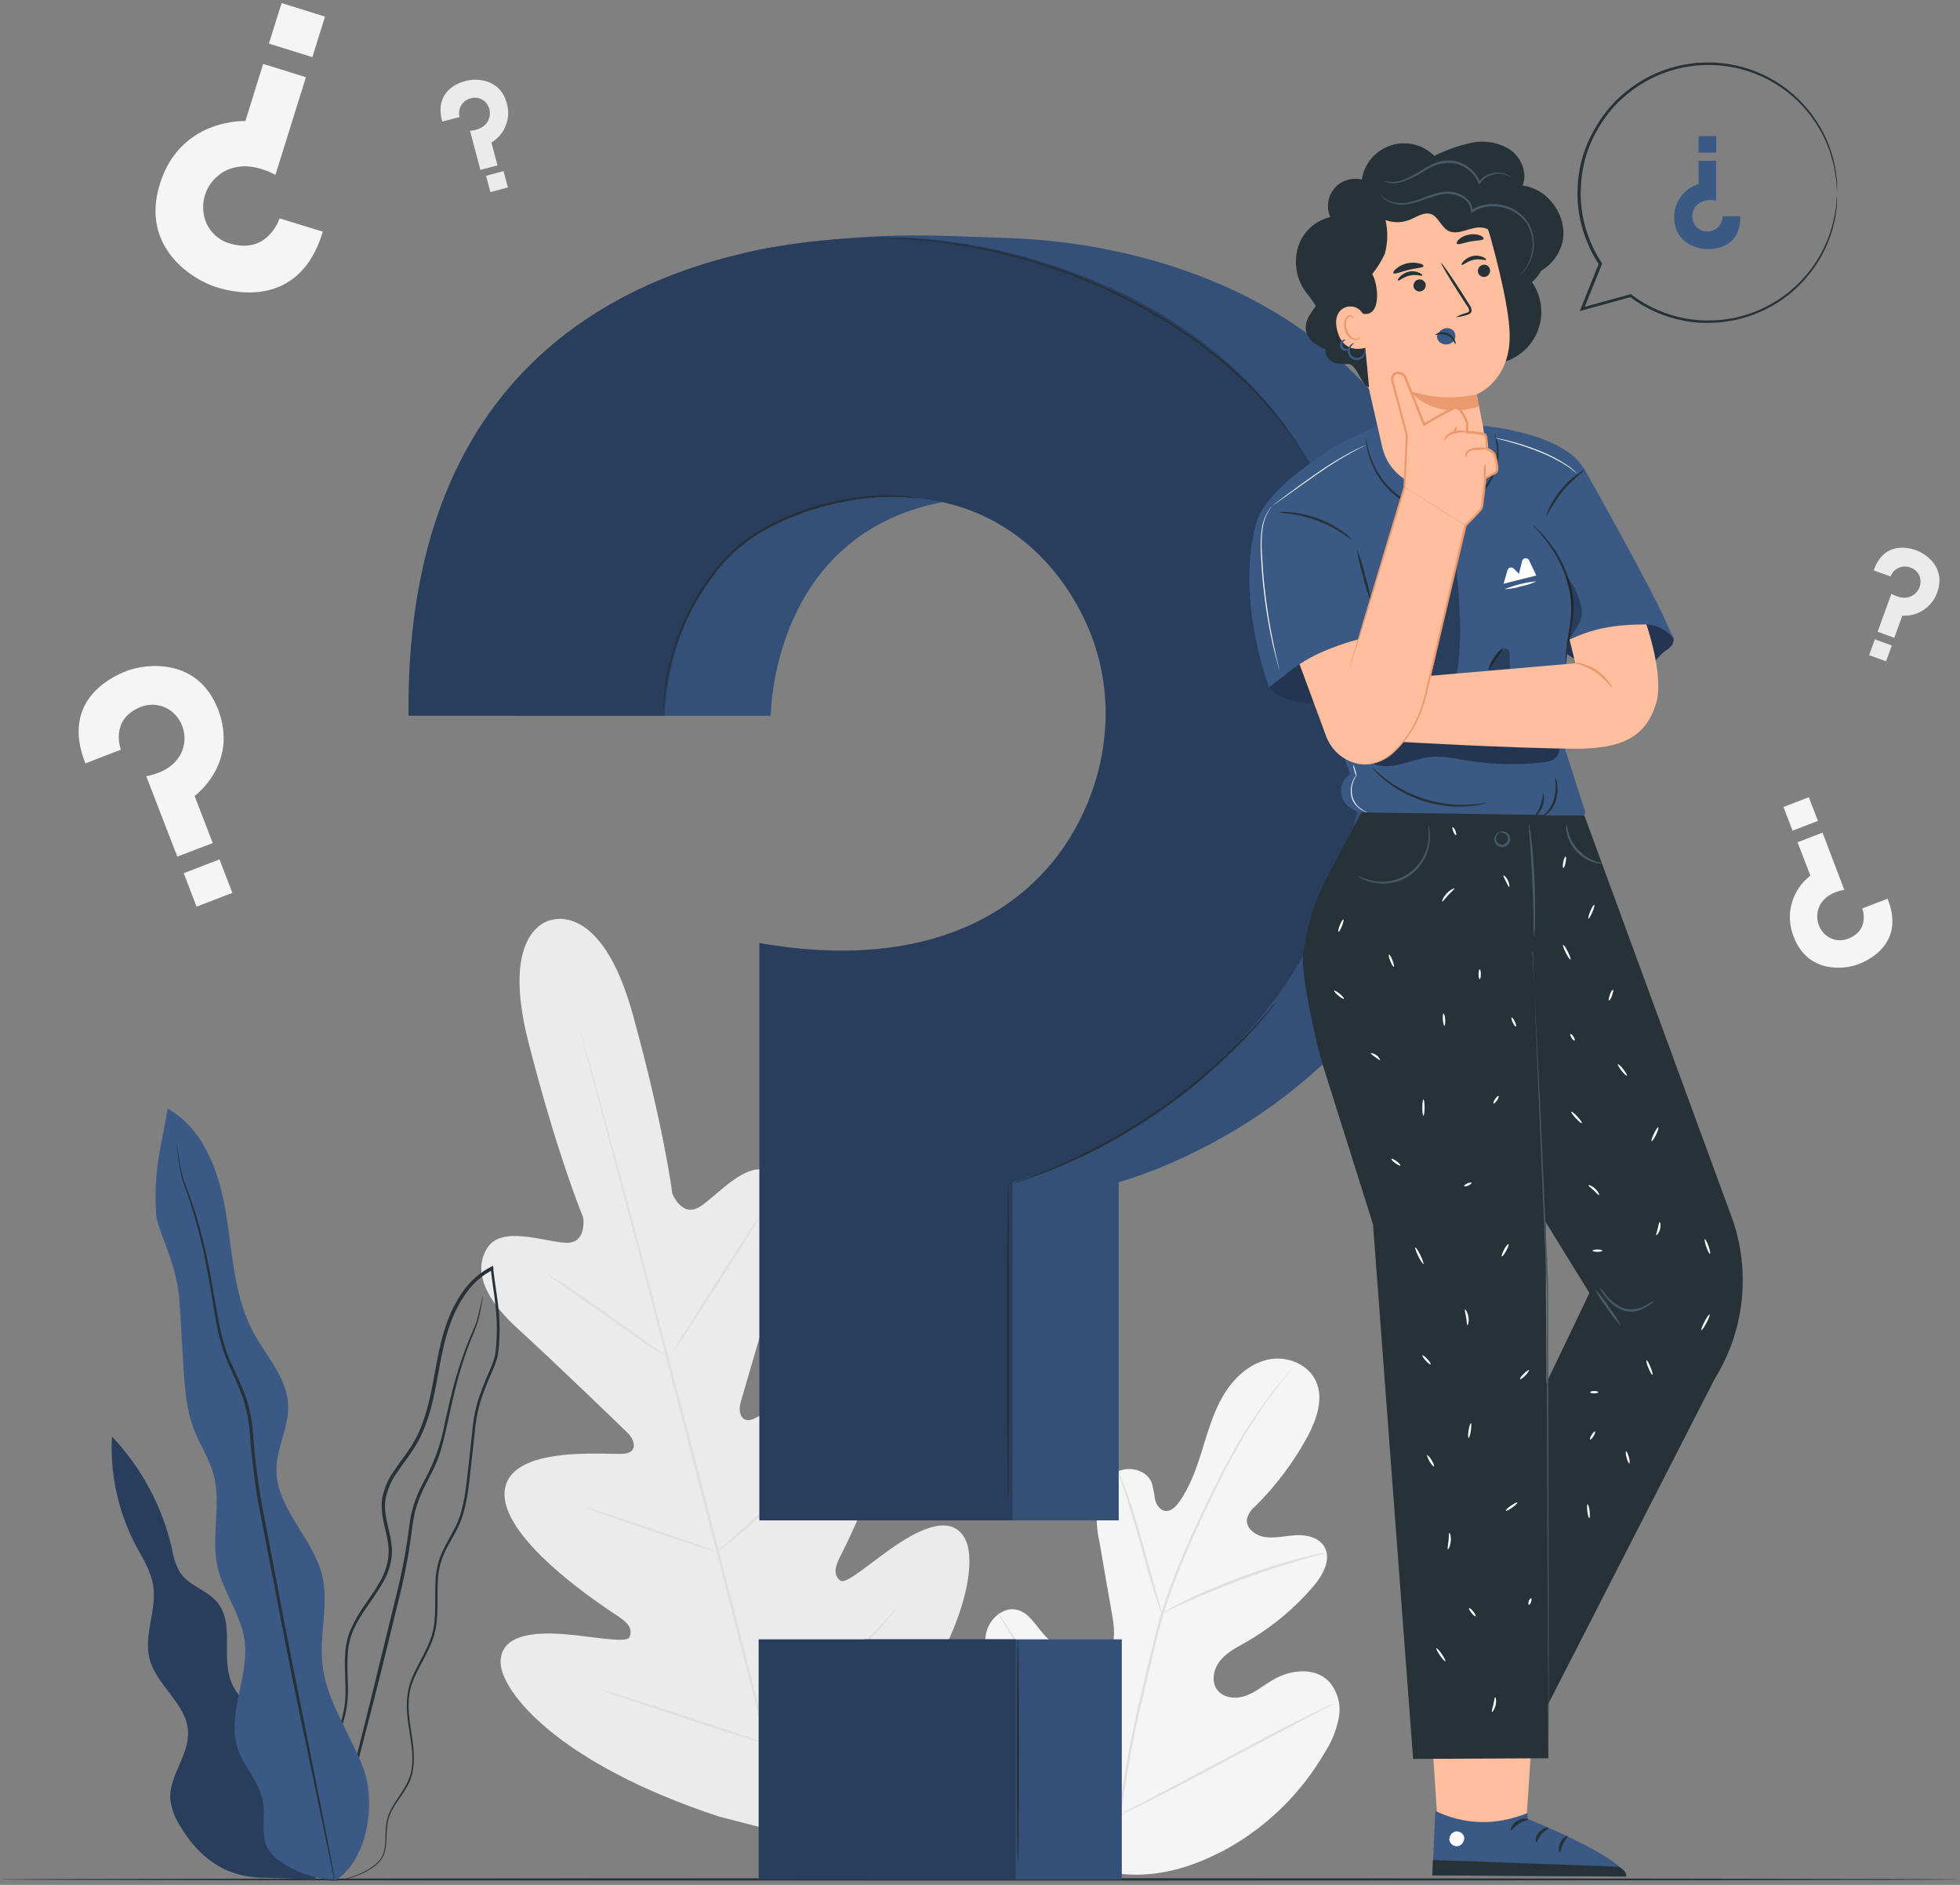 <svg width="312" height="300" viewBox="0 0 312 300" fill="none" xmlns="http://www.w3.org/2000/svg">
<rect x="0" y="0" width="312" height="300" fill="#808080" stroke="none"/>
<g clip-path="url(#clip0_231_195)">
<path d="M176.075 297.925C163.906 292.165 159.057 278.471 157.341 265.715C157.052 263.598 156.445 261.395 157.137 259.362C157.828 257.329 159.96 255.671 162.007 256.242C163.708 256.715 164.704 258.424 165.84 259.772C167.352 261.591 169.349 262.942 171.6 263.668C173.068 264.141 174.812 264.289 176.019 263.329C177.671 262.009 177.431 259.454 177.092 257.351C176.4 253.449 175.722 249.548 175.059 245.647C174.581 243.565 174.44 241.42 174.642 239.294C174.953 237.176 176.09 235.059 177.995 234.184C179.901 233.308 182.577 234.021 183.346 236.012C183.573 236.868 183.743 237.738 183.854 238.616C184.059 239.485 184.631 240.381 185.499 240.487C186.367 240.593 187.122 239.852 187.652 239.125C189.459 236.633 190.475 233.647 191.393 230.689C192.311 227.732 193.172 224.718 194.753 222.064C196.334 219.409 198.748 217.122 201.734 216.416C204.72 215.711 208.25 217.052 209.499 219.882C210.748 222.713 209.541 226.024 208.087 228.748C205.879 232.783 203.1 236.477 199.835 239.718C199.184 240.236 198.715 240.948 198.494 241.751C198.275 243.233 199.842 244.405 201.318 244.631C202.97 244.885 204.65 244.433 206.322 244.348C207.995 244.264 209.894 244.687 210.784 246.134C212.005 248.139 210.586 250.701 209.068 252.487C206.02 256.045 202.384 259.053 198.318 261.381C196.864 262.207 195.318 262.984 194.252 264.282C193.186 265.581 192.755 267.6 193.758 268.955C194.76 270.311 196.786 270.459 198.353 269.88C199.92 269.301 201.226 268.179 202.673 267.339C205.384 265.758 209.153 265.32 211.433 267.508C212.144 268.273 212.668 269.193 212.963 270.195C213.258 271.197 213.317 272.254 213.134 273.282C212.759 275.331 211.974 277.283 210.826 279.021C207.17 285.305 201.914 290.508 195.593 294.099C189.275 297.558 183.162 299.245 176.082 297.932" fill="#F5F5F5"/>
<path d="M178.002 289.412C178.939 282.147 180.291 274.942 182.054 267.833L183.409 262.235C183.854 260.393 184.299 258.572 184.821 256.821C185.877 253.461 187.116 250.162 188.534 246.939C189.868 243.847 191.245 240.953 192.551 238.264C193.857 235.574 195.134 233.089 196.391 230.88C198.352 227.376 200.59 224.033 203.082 220.885C203.965 219.769 204.678 218.929 205.165 218.365C205.398 218.096 205.588 217.885 205.722 217.722C205.857 217.56 205.92 217.511 205.927 217.518C205.876 217.599 205.819 217.677 205.758 217.751L205.221 218.414C204.755 218.993 204.064 219.826 203.202 220.976C200.764 224.156 198.567 227.514 196.631 231.021C195.395 233.238 194.139 235.722 192.84 238.412C191.541 241.101 190.186 243.995 188.866 247.087C187.46 250.311 186.235 253.61 185.195 256.969C184.652 258.713 184.214 260.499 183.784 262.362L182.428 267.967C180.669 275.062 179.31 282.249 178.355 289.496" fill="#E0E0E0"/>
<path d="M184.942 256.793C184.789 256.518 184.668 256.227 184.582 255.925C184.37 255.367 184.095 254.513 183.77 253.518C183.12 251.471 182.316 248.612 181.44 245.463C180.565 242.315 179.725 239.471 179.04 237.445C178.702 236.428 178.419 235.602 178.222 235.045C178.103 234.755 178.011 234.455 177.946 234.148C178.117 234.411 178.256 234.693 178.363 234.988C178.61 235.532 178.927 236.343 179.302 237.346C180.057 239.365 180.939 242.195 181.822 245.358C182.704 248.52 183.445 251.287 184.038 253.433C184.313 254.407 184.539 255.226 184.744 255.882C184.836 256.179 184.902 256.484 184.942 256.793Z" fill="#E0E0E0"/>
<path d="M211.165 247.151C210.824 247.293 210.469 247.399 210.106 247.468C209.4 247.645 208.433 247.899 207.219 248.252C204.784 248.958 201.459 250.002 197.838 251.344C194.217 252.685 190.991 254.047 188.661 255.092C187.504 255.607 186.579 256.052 185.937 256.355C185.614 256.531 185.276 256.678 184.927 256.793C185.219 256.568 185.534 256.374 185.866 256.214C186.487 255.868 187.398 255.388 188.541 254.802C190.821 253.687 194.04 252.282 197.668 250.934C200.765 249.776 203.92 248.779 207.12 247.948C208.348 247.624 209.351 247.412 210.05 247.278C210.417 247.201 210.79 247.158 211.165 247.151Z" fill="#E0E0E0"/>
<path d="M178.25 288.868C178.159 288.776 178.079 288.674 178.01 288.565L177.381 287.668C176.838 286.878 176.083 285.727 175.172 284.287C173.337 281.407 170.937 277.348 168.346 272.831C165.756 268.313 163.405 264.24 161.619 261.332L159.501 257.88L158.937 256.941C158.862 256.837 158.803 256.723 158.76 256.602C158.76 256.602 158.852 256.694 159 256.899C159.148 257.103 159.381 257.435 159.628 257.802C160.172 258.586 160.927 259.736 161.845 261.183C163.673 264.063 166.08 268.115 168.671 272.633C171.261 277.151 173.612 281.223 175.391 284.139L177.508 287.583C177.734 287.958 177.925 288.289 178.073 288.522C178.149 288.628 178.208 288.745 178.25 288.868Z" fill="#E0E0E0"/>
<path d="M212.259 271.186C212.16 271.273 212.048 271.344 211.927 271.398L210.946 271.92L207.304 273.819C204.226 275.428 200.005 277.694 195.346 280.172C190.687 282.649 186.445 284.915 183.346 286.454C181.793 287.223 180.522 287.866 179.647 288.24L178.588 288.706C178.472 288.767 178.349 288.815 178.221 288.847C178.322 288.762 178.434 288.691 178.553 288.635L179.541 288.113L183.184 286.207C186.254 284.605 190.475 282.339 195.134 279.854C199.793 277.369 204.042 275.118 207.134 273.579C208.687 272.809 209.958 272.167 210.833 271.793L211.849 271.327C211.978 271.259 212.116 271.212 212.259 271.186Z" fill="#E0E0E0"/>
<path d="M87.812 146.407C87.812 146.407 79.426 147.572 84.134 165.939C88.842 184.306 92.838 193.779 92.838 193.779C92.838 193.779 93.466 197.936 90.113 197.809C86.76 197.682 79.92 194.986 77.598 198.579C75.198 202.334 77.301 206.852 82.539 211.588C87.776 216.325 98.944 227.118 99.946 228.099C100.948 229.08 101.682 231.099 99.381 231.374C97.08 231.649 80.76 229.736 80.322 237.536C79.885 245.336 96.706 256.122 98.52 257.336C100.334 258.551 100.638 259.496 100.214 260.555C99.791 261.614 94.384 260.449 89.718 260.089C85.052 259.729 79.574 260.146 79.694 264.664C79.814 269.181 88.652 280.616 114.417 289.115L126.621 292.271L135.635 283.391C153.777 263.209 155.76 248.901 153.621 244.92C151.482 240.939 146.562 243.304 142.652 245.929C138.741 248.555 134.647 252.282 133.772 251.576C132.897 250.871 132.671 249.896 133.645 247.941C134.619 245.986 143.859 228.268 139.595 221.718C135.332 215.167 122.118 224.922 120 225.819C117.882 226.715 117.501 224.584 117.882 223.256C118.264 221.929 122.569 207.021 124.786 200.28C127.002 193.539 126.579 188.584 122.626 186.522C118.814 184.539 114.233 190.299 111.381 192.078C108.529 193.856 107.019 189.96 107.019 189.96C107.019 189.96 105.777 179.76 100.737 161.478C95.697 143.195 87.656 146.471 87.656 146.471" fill="#EBEBEB"/>
<path d="M126.614 295.306C122.965 281.894 116.873 257.894 111.544 237.289C106.214 216.685 101.372 198.106 97.786 184.652C95.993 177.932 94.539 172.496 93.551 168.72C93.057 166.849 92.668 165.388 92.4 164.386L92.104 163.256C92.04 163.002 92.019 162.868 92.019 162.868C92.019 162.868 92.068 162.988 92.146 163.242C92.224 163.496 92.33 163.885 92.471 164.365C92.76 165.367 93.177 166.814 93.699 168.678C94.758 172.426 96.254 177.854 98.076 184.574C101.725 197.986 106.617 216.628 111.946 237.19C117.276 257.753 123.318 281.774 126.904 295.228" fill="#E0E0E0"/>
<path d="M87.014 202.772C87.296 202.888 87.566 203.032 87.819 203.202C88.32 203.499 89.04 203.951 89.936 204.515C91.694 205.652 94.087 207.282 96.692 209.125L103.341 213.868L105.367 215.28C105.623 215.439 105.859 215.626 106.073 215.838C105.788 215.723 105.516 215.578 105.261 215.407C104.76 215.111 104.04 214.659 103.144 214.087C101.4 212.936 99.028 211.263 96.424 209.428L89.739 204.734L87.706 203.322C87.456 203.164 87.225 202.979 87.014 202.772Z" fill="#E0E0E0"/>
<path d="M107.097 215.252C107.005 215.195 110.146 210.12 114.106 203.915C118.066 197.711 121.363 192.727 121.454 192.783C121.546 192.84 118.405 197.922 114.438 204.127C110.471 210.332 107.188 215.294 107.097 215.252Z" fill="#E0E0E0"/>
<path d="M113.859 247.214C114.054 246.97 114.28 246.752 114.529 246.565L116.428 244.899C118.031 243.487 120.24 241.539 122.598 239.294C124.955 237.049 127.031 234.953 128.513 233.421C129.219 232.715 129.798 232.087 130.271 231.607C130.484 231.37 130.721 231.155 130.977 230.965C130.82 231.235 130.63 231.484 130.412 231.706C130.031 232.165 129.459 232.814 128.739 233.605C127.327 235.193 125.266 237.332 122.894 239.576C120.522 241.821 118.292 243.755 116.64 245.111C115.807 245.816 115.129 246.325 114.649 246.685C114.406 246.89 114.141 247.067 113.859 247.214Z" fill="#E0E0E0"/>
<path d="M93.212 239.922C93.497 239.956 93.777 240.025 94.045 240.127L96.282 240.833C98.16 241.433 100.751 242.287 103.603 243.247C106.454 244.207 109.031 245.111 110.887 245.781L113.082 246.586C113.356 246.671 113.619 246.787 113.866 246.932C113.581 246.903 113.301 246.836 113.033 246.734L110.795 246.028C108.918 245.428 106.327 244.574 103.475 243.607C100.624 242.64 98.047 241.744 96.191 241.08L93.995 240.268C93.72 240.189 93.456 240.072 93.212 239.922Z" fill="#E0E0E0"/>
<path d="M95.598 268.899C95.961 268.953 96.318 269.043 96.663 269.167L99.529 270.042C101.944 270.798 105.268 271.864 108.939 273.071C112.609 274.278 115.92 275.379 118.313 276.205L121.136 277.193C121.488 277.305 121.83 277.445 122.16 277.609C121.794 277.556 121.435 277.466 121.087 277.341L118.221 276.466C115.807 275.711 112.482 274.645 108.812 273.438C105.141 272.231 101.831 271.122 99.445 270.304L96.621 269.308C96.268 269.203 95.926 269.066 95.598 268.899Z" fill="#E0E0E0"/>
<path d="M121.582 277.221C121.83 276.916 122.107 276.635 122.407 276.381L124.744 274.186C126.713 272.329 129.424 269.753 132.339 266.824C135.254 263.894 137.831 261.177 139.68 259.2L141.869 256.856C142.126 256.557 142.407 256.279 142.709 256.024C142.503 256.356 142.267 256.667 142.003 256.955C141.523 257.541 140.803 258.367 139.885 259.384C138.085 261.416 135.544 264.169 132.614 267.099C129.685 270.028 126.967 272.584 124.934 274.391C123.918 275.287 123.092 276.014 122.506 276.508C122.218 276.771 121.909 277.01 121.582 277.221Z" fill="#E0E0E0"/>
<path d="M51.388 36.875L44.499 34.758C44.499 34.758 42.692 40.546 36.649 38.774C35.48 38.452 34.439 37.774 33.671 36.835C32.904 35.895 32.447 34.74 32.365 33.529C32.274 32.509 32.429 31.481 32.816 30.532C33.202 29.583 33.81 28.74 34.588 28.073C36.36 26.506 39.466 25.553 43.849 27.819L48.699 12.289L41.887 10.172L39.063 19.271C39.063 19.271 28.729 18.755 25.447 29.28C22.306 39.353 30.607 44.513 34.475 45.72C37.412 46.638 47.725 49.066 51.388 36.875Z" fill="#F5F5F5"/>
<path d="M42.81 6.939L49.724 9.097L51.738 2.641L44.824 0.484L42.81 6.939Z" fill="#F5F5F5"/>
<path d="M70.398 19.341L73.158 18.635C73.073 18.322 73.053 17.995 73.098 17.673C73.142 17.352 73.251 17.043 73.418 16.764C73.585 16.485 73.805 16.243 74.067 16.052C74.33 15.86 74.627 15.723 74.944 15.649C75.403 15.511 75.895 15.518 76.35 15.671C76.806 15.824 77.202 16.115 77.485 16.503C77.725 16.826 77.885 17.201 77.952 17.597C78.02 17.993 77.993 18.4 77.873 18.784C77.612 19.68 76.772 20.654 74.823 20.816L76.468 27.035L79.193 26.329L78.233 22.687C79.266 22.064 80.066 21.118 80.508 19.995C80.951 18.873 81.012 17.636 80.682 16.475C79.624 12.438 75.741 12.459 74.209 12.861C73.023 13.136 69.064 14.485 70.398 19.341Z" fill="#EBEBEB"/>
<path d="M80.154 27.236L77.374 27.981L78.07 30.576L80.85 29.831L80.154 27.236Z" fill="#EBEBEB"/>
<path d="M298.264 90.784L300.946 91.751C301.059 91.447 301.231 91.169 301.452 90.933C301.674 90.696 301.941 90.507 302.237 90.375C302.533 90.244 302.852 90.173 303.176 90.166C303.5 90.16 303.822 90.219 304.122 90.339C304.574 90.484 304.97 90.766 305.256 91.145C305.541 91.524 305.703 91.982 305.718 92.457C305.734 92.861 305.655 93.264 305.485 93.632C305.316 94.001 305.062 94.323 304.744 94.574C304.038 95.16 302.774 95.478 301.08 94.504L298.885 100.553L301.539 101.513L302.824 97.984C304.028 98.058 305.224 97.735 306.228 97.065C307.231 96.394 307.987 95.412 308.379 94.271C309.791 90.346 306.607 88.165 305.104 87.621C303.953 87.169 299.93 86.033 298.264 90.784Z" fill="#EBEBEB"/>
<path d="M301.142 102.739L298.447 101.763L297.536 104.279L300.231 105.255L301.142 102.739Z" fill="#EBEBEB"/>
<path d="M13.595 121.503L19.242 119.315C19.242 119.315 17.407 114.551 22.327 112.553C23.269 112.154 24.311 112.058 25.31 112.277C26.308 112.495 27.215 113.019 27.904 113.774C28.49 114.402 28.919 115.16 29.157 115.985C29.395 116.811 29.435 117.681 29.273 118.525C28.92 120.487 27.367 122.76 23.28 123.543L28.221 136.341L33.868 134.181L30.974 126.685C30.974 126.685 38.033 121.616 34.722 112.934C31.511 104.633 23.294 105.579 20.139 106.8C17.704 107.739 9.628 111.529 13.595 121.503Z" fill="#F5F5F5"/>
<path d="M34.938 136.786L29.241 138.981L31.291 144.303L36.989 142.108L34.938 136.786Z" fill="#F5F5F5"/>
<path d="M300.473 143.04L296.45 144.586C296.45 144.586 297.748 147.967 294.261 149.379C293.594 149.658 292.856 149.725 292.149 149.571C291.442 149.417 290.799 149.049 290.308 148.518C289.893 148.072 289.589 147.535 289.421 146.95C289.253 146.365 289.226 145.748 289.341 145.151C289.595 143.739 290.697 142.158 293.577 141.621L290.118 132.522L286.137 134.054L288.184 139.369C286.735 140.478 285.69 142.032 285.211 143.792C284.731 145.552 284.843 147.42 285.529 149.111C287.795 154.991 293.598 154.327 295.857 153.459C297.565 152.788 303.282 150.106 300.473 143.04Z" fill="#F5F5F5"/>
<path d="M285.349 132.21L289.387 130.655L287.935 126.887L283.897 128.443L285.349 132.21Z" fill="#F5F5F5"/>
<path d="M311.837 299.132C311.837 299.238 242.061 299.315 156.007 299.315C69.953 299.315 0.162 299.238 0.162 299.132C0.162 299.026 69.924 298.948 156.007 298.948C242.089 298.948 311.837 299.033 311.837 299.132Z" fill="#263238"/>
<path d="M44.923 280.8C45.628 278.202 43.885 275.598 41.979 273.741C40.073 271.885 37.793 270.177 36.798 267.685C35.188 263.647 37.348 258.424 34.61 255.057C32.993 253.08 30.099 252.417 28.666 250.299C28.003 249.132 27.565 247.851 27.374 246.522C25.851 239.816 22.552 233.643 17.824 228.65C17.505 234.623 18.8 240.572 21.572 245.873C22.68 247.991 24.05 250.052 24.395 252.417C24.995 256.25 22.85 260.181 23.796 263.965C24.875 268.271 29.711 271.158 29.937 275.591C30.134 279.339 26.866 282.65 27.113 286.377C27.311 287.973 27.89 289.498 28.8 290.824C31.694 295.645 35.958 298.962 42.41 298.857L50.316 299.132L44.923 280.8Z" fill="#3A5985"/>
<g opacity="0.3">
<path d="M44.923 280.8C45.628 278.202 43.885 275.598 41.979 273.741C40.073 271.885 37.793 270.177 36.798 267.685C35.188 263.647 37.348 258.424 34.61 255.057C32.993 253.08 30.099 252.417 28.666 250.299C28.003 249.132 27.565 247.851 27.374 246.522C25.851 239.816 22.552 233.643 17.824 228.65C17.505 234.623 18.8 240.572 21.572 245.873C22.68 247.991 24.05 250.052 24.395 252.417C24.995 256.25 22.85 260.181 23.796 263.965C24.875 268.271 29.711 271.158 29.937 275.591C30.134 279.339 26.866 282.65 27.113 286.377C27.311 287.973 27.89 289.498 28.8 290.824C31.694 295.645 35.958 298.962 42.41 298.857L50.316 299.132L44.923 280.8Z" fill="black"/>
</g>
<path d="M51.911 299.294C52.635 299.406 53.373 299.392 54.092 299.252C54.965 299.119 55.823 298.902 56.654 298.602C57.802 298.203 58.876 297.617 59.831 296.866C60.406 296.404 60.855 295.804 61.137 295.122C61.373 294.359 61.496 293.564 61.504 292.765C61.52 291.91 61.583 291.057 61.694 290.209C61.843 289.307 62.169 288.443 62.654 287.668C63.586 286.031 65.139 284.478 65.633 282.254C66.127 280.031 65.788 277.701 65.421 275.329C65.054 272.958 64.716 270.388 65.605 267.904C66.494 265.419 68.189 263.195 69.057 260.414C69.925 257.633 69.516 254.569 69.699 251.584C69.753 250.067 70.103 248.575 70.73 247.193C71.365 245.781 72.254 244.475 72.946 243.007C74.358 240.028 74.598 236.654 74.979 233.344C75.17 231.678 75.353 229.991 75.544 228.297C75.664 226.584 75.96 224.888 76.426 223.235C76.962 221.57 77.593 219.936 78.318 218.344C78.691 217.52 78.998 216.668 79.236 215.795C79.369 214.892 79.453 213.983 79.49 213.071C79.574 211.244 79.503 209.414 79.278 207.6C79.066 205.779 78.734 203.972 78.537 202.144C78.537 202.031 78.537 201.925 78.537 201.826L78.494 201.466L78.177 201.621C76.508 202.478 75.058 203.707 73.942 205.214C72.846 206.69 71.964 208.313 71.323 210.035C70.003 213.431 69.53 216.988 68.866 220.384C68.203 223.779 67.356 227.118 65.619 229.941C64.751 231.353 63.699 232.638 62.796 234.007C61.815 235.344 61.144 236.882 60.833 238.511C60.36 241.857 62.203 244.793 61.822 247.758C61.65 249.21 61.168 250.608 60.41 251.859C59.704 253.122 58.85 254.294 58.045 255.466C57.229 256.615 56.521 257.837 55.927 259.115C55.369 260.367 55.039 261.708 54.953 263.075C54.763 265.744 55.137 268.271 54.953 270.657C54.733 272.931 54.069 275.139 52.998 277.158C52.045 279.099 50.979 280.857 50.09 282.565C49.645 283.412 49.228 284.245 48.89 285.085C48.569 285.891 48.333 286.729 48.184 287.584C47.948 289.077 47.928 290.596 48.127 292.094C48.335 294.184 49.117 296.175 50.386 297.847C50.58 298.1 50.795 298.336 51.029 298.553C51.184 298.717 51.357 298.863 51.544 298.991C51.84 299.209 51.996 299.308 51.996 299.308C51.431 298.862 50.918 298.356 50.464 297.798C49.252 296.119 48.52 294.143 48.346 292.08C48.166 290.601 48.2 289.103 48.445 287.633C48.594 286.799 48.83 285.982 49.151 285.198C49.509 284.348 49.911 283.519 50.358 282.713C51.254 281.019 52.327 279.268 53.301 277.313C54.404 275.263 55.09 273.015 55.32 270.699C55.532 268.264 55.165 265.722 55.363 263.125C55.454 261.801 55.776 260.504 56.316 259.292C56.913 258.04 57.621 256.844 58.433 255.72C59.238 254.548 60.092 253.377 60.826 252.085C61.632 250.787 62.147 249.33 62.337 247.814C62.718 244.659 60.89 241.708 61.363 238.595C61.672 237.038 62.32 235.568 63.261 234.289C64.158 232.941 65.217 231.657 66.085 230.209C67.885 227.308 68.753 223.906 69.41 220.497C70.066 217.087 70.553 213.558 71.852 210.226C72.477 208.551 73.335 206.974 74.4 205.539C75.475 204.093 76.869 202.914 78.473 202.094L78.113 201.889C78.113 201.995 78.113 202.101 78.148 202.214C78.346 204.064 78.678 205.871 78.854 207.678C79.077 209.464 79.146 211.266 79.059 213.064C79.023 213.947 78.943 214.828 78.819 215.704C78.591 216.548 78.293 217.372 77.93 218.167C77.201 219.777 76.565 221.426 76.024 223.108C75.553 224.787 75.255 226.508 75.134 228.247C74.951 229.948 74.76 231.635 74.577 233.301C74.196 236.626 73.948 239.944 72.6 242.817C71.894 244.228 71.047 245.577 70.391 247.017C69.745 248.451 69.385 249.997 69.332 251.569C69.156 254.619 69.551 257.605 68.725 260.301C67.899 262.998 66.184 265.242 65.316 267.791C64.447 270.339 64.765 273.035 65.146 275.4C65.527 277.765 65.909 280.094 65.4 282.191C64.892 284.287 63.438 285.854 62.492 287.534C61.993 288.343 61.66 289.243 61.511 290.181C61.404 291.038 61.348 291.901 61.342 292.765C61.343 293.544 61.228 294.32 61.003 295.066C60.741 295.713 60.321 296.283 59.782 296.725C58.852 297.474 57.805 298.066 56.683 298.475C55.863 298.791 55.014 299.028 54.148 299.181C53.62 299.277 53.084 299.329 52.546 299.337C52.102 299.294 51.911 299.294 51.911 299.294Z" fill="#263238"/>
<path d="M76.885 206.188C76.847 206.264 76.821 206.345 76.808 206.428L76.638 207.134C76.483 207.762 76.292 208.701 75.996 209.873C75.699 211.045 74.972 212.372 74.358 214.002C73.639 215.838 73.012 217.709 72.48 219.607C71.873 221.725 71.344 224.054 70.779 226.567C70.299 229.244 69.449 231.841 68.252 234.282C67.603 235.567 66.84 236.866 66.297 238.292C65.727 239.748 65.345 241.271 65.16 242.824C64.759 246.04 64.189 249.232 63.452 252.388C61.871 258.861 60.36 265.031 58.984 270.65C57.608 276.268 56.309 281.294 55.236 285.544C54.163 289.793 53.351 293.181 52.758 295.602C52.483 296.76 52.264 297.671 52.109 298.341C52.045 298.631 51.989 298.864 51.946 299.047C51.938 299.129 51.938 299.212 51.946 299.294C51.987 299.221 52.018 299.143 52.038 299.061C52.087 298.871 52.158 298.645 52.243 298.355C52.419 297.699 52.666 296.788 52.984 295.638C53.619 293.238 54.516 289.828 55.624 285.628C56.732 281.428 58.024 276.346 59.471 270.762C60.918 265.179 62.386 258.967 63.982 252.487C64.713 249.323 65.27 246.12 65.647 242.894C65.828 241.379 66.198 239.892 66.749 238.468C67.306 237.057 68.019 235.793 68.669 234.494C70.08 231.918 70.638 229.151 71.196 226.659C71.753 224.167 72.248 221.81 72.826 219.706C73.405 217.602 74.012 215.725 74.619 214.101C75.226 212.478 75.897 211.137 76.186 209.922C76.476 208.708 76.61 207.805 76.737 207.155C76.784 206.864 76.826 206.628 76.864 206.45C76.885 206.273 76.899 206.188 76.885 206.188Z" fill="#263238"/>
<path d="M53.308 299.329C58.468 296.259 59.951 286.941 57.798 281.337C55.645 275.732 51.875 270.607 51.297 264.628C50.845 260.033 52.355 255.318 51.297 250.828C49.849 244.765 43.934 240.071 44.005 233.838C44.04 230.344 46.031 227.054 45.868 223.56C45.678 219.282 42.388 215.88 40.355 212.111C37.235 206.329 37.031 199.504 35.965 193.052C34.899 186.6 32.435 179.64 26.689 176.457C25.842 181.955 24.395 185.725 24.847 193.172C25.017 195.847 28.122 200.937 28.546 206.831C28.8 210.36 28.97 213.847 29.188 217.348C29.407 220.849 29.619 224.238 30.84 227.428C31.779 229.878 33.282 232.101 33.981 234.628C35.287 239.379 33.565 244.511 34.624 249.339C35.52 253.419 38.344 256.927 38.922 261.064C39.727 266.873 35.972 272.915 37.892 278.457C38.852 281.209 41.111 283.398 41.753 286.257C42.254 288.459 41.711 290.795 42.162 293.005C42.868 296.577 49.687 299.358 53.322 299.125" fill="#3A5985"/>
<path d="M28.102 181.885C28.092 181.988 28.092 182.092 28.102 182.195C28.102 182.428 28.172 182.725 28.214 183.099C28.334 183.897 28.468 185.061 28.737 186.572C29.005 188.082 29.81 189.791 30.431 191.852C31.052 193.913 31.744 196.271 32.323 198.911C32.901 201.551 33.41 204.494 33.925 207.649C34.44 210.805 35.005 214.242 36.572 217.532C37.278 219.177 38.111 220.828 38.69 222.593C39.283 224.399 39.648 226.273 39.777 228.169C40.065 232.194 40.572 236.2 41.294 240.169C42.876 248.315 44.379 256.073 45.748 263.139C47.118 270.205 48.494 276.508 49.596 281.845C50.697 287.181 51.6 291.445 52.228 294.452L52.934 297.875C53.019 298.242 53.083 298.532 53.139 298.758C53.158 298.861 53.187 298.963 53.224 299.061C53.236 298.958 53.236 298.854 53.224 298.751C53.181 298.518 53.132 298.228 53.069 297.854C52.913 297.035 52.694 295.878 52.419 294.409C51.826 291.395 51.007 287.089 49.941 281.774C48.876 276.459 47.612 270.085 46.207 263.047C44.803 256.009 43.384 248.224 41.796 240.085C41.073 236.115 40.564 232.109 40.271 228.085C40.136 226.149 39.76 224.237 39.148 222.395C38.52 220.602 37.694 218.944 36.967 217.306C35.414 214.066 34.85 210.685 34.313 207.544C33.777 204.402 33.261 201.452 32.647 198.798C32.033 196.144 31.363 193.772 30.671 191.739C29.979 189.706 29.21 187.984 28.899 186.508C28.588 185.033 28.44 183.847 28.292 183.064C28.221 182.697 28.165 182.4 28.123 182.167C28.121 182.073 28.114 181.978 28.102 181.885Z" fill="#263238"/>
<path d="M277.037 34.426H274.214C274.216 34.746 274.153 35.063 274.03 35.359C273.907 35.655 273.726 35.923 273.498 36.147C273.27 36.372 272.998 36.548 272.701 36.666C272.403 36.784 272.084 36.84 271.764 36.833C271.292 36.85 270.825 36.719 270.43 36.458C270.036 36.198 269.732 35.82 269.562 35.379C269.413 35.011 269.354 34.614 269.388 34.219C269.422 33.824 269.55 33.442 269.76 33.106C270.24 32.315 271.284 31.602 273.176 31.934V25.581H270.402V29.294C269.264 29.629 268.267 30.329 267.564 31.285C266.861 32.241 266.492 33.402 266.513 34.588C266.513 38.697 270.197 39.649 271.778 39.649C272.985 39.678 277.094 39.388 277.037 34.426Z" fill="#3A5985"/>
<path d="M270.381 24.296H273.197V21.663H270.381V24.296Z" fill="#3A5985"/>
<path d="M292.433 30.671C292.442 30.551 292.442 30.43 292.433 30.311C292.433 30.056 292.433 29.71 292.433 29.266C292.433 29.04 292.433 28.779 292.397 28.496C292.362 28.214 292.32 27.904 292.27 27.579C292.221 27.254 292.172 26.873 292.115 26.499L291.819 25.299C291.294 23.232 290.436 21.265 289.277 19.475C287.595 16.825 285.328 14.595 282.649 12.957C279.97 11.32 276.952 10.319 273.826 10.03C272.887 9.948 271.944 9.929 271.002 9.974C270.529 9.974 270.042 9.974 269.59 10.066L268.136 10.285C266.141 10.655 264.21 11.314 262.405 12.24C260.519 13.238 258.786 14.5 257.259 15.988C255.694 17.573 254.387 19.393 253.383 21.381C252.303 23.431 251.596 25.656 251.294 27.953C251.206 28.535 251.156 29.122 251.146 29.71C251.099 30.3 251.087 30.892 251.11 31.482C251.264 35.269 252.448 38.942 254.534 42.106V41.887C253.553 44.336 252.586 46.743 251.64 49.087L251.47 49.518L251.915 49.391L259.609 47.273L259.426 47.23C262.017 49.192 265.036 50.513 268.235 51.085C269.719 51.361 271.232 51.454 272.739 51.36C273.465 51.349 274.19 51.281 274.906 51.155L275.957 50.993C276.303 50.929 276.663 50.824 276.974 50.746C281.715 49.544 285.874 46.694 288.706 42.706C289.762 41.237 290.61 39.628 291.226 37.927C291.36 37.553 291.487 37.221 291.607 36.854C291.727 36.487 291.79 36.148 291.868 35.831C291.946 35.513 292.03 35.188 292.101 34.892C292.172 34.595 292.193 34.306 292.235 34.031C292.299 33.487 292.397 33.007 292.419 32.619C292.44 32.23 292.419 31.856 292.419 31.56C292.419 31.264 292.419 31.08 292.419 30.918C292.419 30.755 292.419 30.699 292.419 30.699C292.408 30.771 292.408 30.845 292.419 30.918C292.419 31.08 292.419 31.292 292.369 31.56C292.32 31.828 292.327 32.202 292.299 32.612C292.27 33.021 292.165 33.501 292.08 34.023C291.407 37.93 289.613 41.557 286.918 44.465C284.223 47.372 280.741 49.434 276.896 50.4C276.565 50.478 276.233 50.576 275.894 50.64L274.856 50.795C274.156 50.912 273.448 50.976 272.739 50.986C271.259 51.064 269.776 50.967 268.32 50.696C265.195 50.121 262.248 48.823 259.715 46.906L259.63 46.835H259.525L251.823 48.953L252.092 49.256L254.993 42.063L255.035 41.95L254.972 41.845C253.582 39.742 252.595 37.398 252.063 34.934C251.82 33.791 251.673 32.629 251.626 31.461C251.602 30.884 251.614 30.307 251.661 29.732C251.665 29.157 251.713 28.584 251.802 28.016C252.073 25.773 252.74 23.596 253.772 21.586C254.753 19.643 256.026 17.862 257.548 16.306C259.043 14.845 260.74 13.606 262.588 12.628C264.354 11.71 266.244 11.056 268.2 10.687L269.612 10.468C270.085 10.398 270.557 10.405 271.023 10.369C271.943 10.326 272.865 10.342 273.783 10.419C276.858 10.688 279.831 11.654 282.477 13.244C285.123 14.834 287.371 17.006 289.052 19.595C290.216 21.354 291.089 23.29 291.635 25.327L291.953 26.513C292.016 26.887 292.073 27.219 292.129 27.572C292.186 27.925 292.228 28.207 292.277 28.489C292.327 28.772 292.313 29.026 292.334 29.252C292.334 29.689 292.39 30.035 292.412 30.289C292.398 30.417 292.405 30.545 292.433 30.671Z" fill="#263238"/>
<path d="M81.932 113.915H122.697C122.697 113.915 122.697 79.687 158.266 79.08C176.739 78.755 186.318 90.861 190.214 100.129C194.732 110.894 193.362 123.162 187.306 133.151C180.395 144.551 165.501 156.007 138.028 151.165L137.767 241.991H178.08V188.146C178.08 188.146 234.614 173.534 234.614 111.205C234.614 51.593 186.409 38.718 160.497 37.885C146.082 37.426 140.859 36.805 123.028 39.339C100.306 42.586 81.452 68.972 81.932 113.915Z" fill="#3A5985"/>
<path d="M178.567 260.922H137.654V299.132H178.567V260.922Z" fill="#3A5985"/>
<path opacity="0.1" d="M178.567 260.922H137.654V299.132H178.567V260.922Z" fill="black"/>
<path opacity="0.1" d="M81.932 113.915H122.697C122.697 113.915 122.697 79.687 158.266 79.08C176.739 78.755 186.318 90.861 190.214 100.129C194.732 110.894 193.362 123.162 187.306 133.151C180.395 144.551 165.501 156.007 138.028 151.165L137.767 241.991H178.08V188.146C178.08 188.146 234.614 173.534 234.614 111.205C234.614 51.593 186.409 38.718 160.497 37.885C146.082 37.426 140.859 36.805 123.028 39.339C100.306 42.586 81.452 68.972 81.932 113.915Z" fill="black"/>
<path d="M65.04 113.915H105.812C105.812 113.915 105.812 79.687 141.381 79.08C159.854 78.755 169.433 90.861 173.322 100.129C177.847 110.894 176.478 123.162 170.421 133.151C163.511 144.551 148.355 154.913 120.882 150.092V241.991H161.195V188.146C161.195 188.146 217.73 173.534 217.73 111.205C217.73 51.593 164.266 37.751 141.388 37.751C123.89 37.772 64.271 42 65.04 113.915Z" fill="#3A5985"/>
<path opacity="0.3" d="M65.04 113.915H105.812C105.812 113.915 105.812 79.687 141.381 79.08C159.854 78.755 169.433 90.861 173.322 100.129C177.847 110.894 176.478 123.162 170.421 133.151C163.511 144.551 148.355 154.913 120.882 150.092V241.991H161.195V188.146C161.195 188.146 217.73 173.534 217.73 111.205C217.73 51.593 164.266 37.751 141.388 37.751C123.89 37.772 64.271 42 65.04 113.915Z" fill="black"/>
<path d="M161.682 260.922H120.77V299.132H161.682V260.922Z" fill="#3A5985"/>
<path opacity="0.3" d="M161.682 260.922H120.77V299.132H161.682V260.922Z" fill="black"/>
<path d="M145.984 79.264C145.782 79.281 145.579 79.281 145.377 79.264C144.974 79.264 144.395 79.129 143.64 79.122C141.505 79.017 139.364 79.107 137.245 79.391C134.102 79.788 131.01 80.515 128.019 81.558C126.256 82.174 124.538 82.915 122.88 83.774C121.088 84.67 119.4 85.761 117.847 87.028C116.305 88.307 114.924 89.767 113.732 91.376C112.602 92.865 111.572 94.426 110.647 96.049C109.103 98.815 107.879 101.746 106.998 104.788C106.4 106.841 105.989 108.944 105.769 111.071C105.685 111.819 105.664 112.412 105.642 112.807C105.643 113.011 105.624 113.214 105.586 113.414C105.568 113.212 105.568 113.009 105.586 112.807C105.586 112.405 105.586 111.812 105.649 111.057C105.812 108.907 106.188 106.779 106.772 104.704C107.621 101.627 108.829 98.66 110.372 95.866C111.298 94.225 112.334 92.647 113.471 91.144C114.672 89.507 116.071 88.026 117.635 86.732C119.207 85.447 120.916 84.342 122.732 83.435C124.4 82.56 126.13 81.805 127.906 81.177C130.924 80.138 134.046 79.428 137.217 79.059C139.35 78.797 141.504 78.747 143.647 78.911C144.23 78.948 144.809 79.019 145.384 79.122C145.587 79.155 145.787 79.203 145.984 79.264Z" fill="#263238"/>
<path d="M207.41 72C207.41 72 207.36 71.951 207.276 71.845C207.191 71.739 207.064 71.555 206.923 71.351L205.574 69.445C205.285 69.035 204.974 68.562 204.607 68.075L203.337 66.529L201.883 64.744C201.353 64.122 200.732 63.522 200.111 62.866C199.49 62.209 198.854 61.511 198.134 60.84C197.414 60.169 196.645 59.485 195.854 58.779C195.459 58.426 195.071 58.073 194.647 57.699L193.334 56.661C192.438 55.955 191.548 55.249 190.581 54.544C186.366 51.528 181.895 48.887 177.219 46.652L173.499 44.972L169.807 43.56C168.6 43.059 167.372 42.706 166.186 42.311C165 41.915 163.843 41.513 162.657 41.238L159.283 40.355C158.188 40.066 157.101 39.889 156.064 39.65C155.026 39.41 154.024 39.198 153.043 39.078L150.219 38.668C148.433 38.365 146.795 38.301 145.37 38.16C144.664 38.104 143.958 38.026 143.372 37.998L141.692 37.955L139.363 37.878H138.755H138.551C138.619 37.867 138.688 37.867 138.755 37.878H139.363H141.692H143.379C143.993 37.878 144.664 37.962 145.384 38.012C146.795 38.132 148.461 38.181 150.247 38.471L153.071 38.852C154.052 38.965 155.054 39.219 156.099 39.41C157.144 39.6 158.217 39.798 159.339 40.115L162.727 40.991C163.899 41.259 165.057 41.697 166.257 42.056C167.457 42.416 168.678 42.762 169.885 43.299L173.598 44.711L177.339 46.398C182.04 48.638 186.529 51.298 190.751 54.346C191.725 55.052 192.614 55.807 193.511 56.506L194.824 57.459C195.247 57.812 195.635 58.165 196.031 58.546L198.304 60.664C199.01 61.37 199.645 62.075 200.273 62.718C200.901 63.36 201.501 63.988 202.031 64.617L203.443 66.416L204.699 67.984C205.059 68.478 205.363 68.958 205.645 69.395C206.195 70.221 206.626 70.871 206.93 71.337L207.261 71.852C207.317 71.895 207.367 71.944 207.41 72Z" fill="#263238"/>
<path d="M203.16 159.529C203.076 159.682 202.974 159.824 202.857 159.953L201.883 161.104C201.48 161.619 200.972 162.233 200.344 162.918C199.716 163.602 199.045 164.407 198.226 165.24C197.407 166.073 196.532 167.005 195.537 167.944C194.541 168.882 193.461 169.871 192.311 170.901C187.264 175.306 181.732 179.121 175.821 182.273C174.452 182.979 173.16 183.685 171.911 184.228C170.661 184.772 169.497 185.329 168.424 185.781C167.351 186.233 166.363 186.607 165.501 186.939C164.64 187.271 163.885 187.539 163.264 187.736L161.852 188.195C161.688 188.26 161.518 188.308 161.344 188.336C161.496 188.249 161.657 188.178 161.824 188.125L163.236 187.602C163.85 187.384 164.591 187.101 165.445 186.748C166.299 186.395 167.287 186.042 168.346 185.541C169.405 185.04 170.577 184.567 171.798 183.953C173.019 183.339 174.325 182.689 175.687 181.976C178.377 180.494 181.278 178.758 184.207 176.753C187.137 174.748 189.77 172.638 192.113 170.647C193.264 169.631 194.365 168.678 195.346 167.718C196.327 166.758 197.245 165.889 198.057 165.056C198.868 164.224 199.581 163.454 200.217 162.776C200.852 162.099 201.374 161.506 201.798 161.012L202.786 159.889C202.901 159.76 203.026 159.639 203.16 159.529Z" fill="#263238"/>
<path d="M160.483 238.786C160.377 238.786 160.292 227.449 160.292 213.466C160.292 199.482 160.377 188.139 160.483 188.139C160.588 188.139 160.666 199.475 160.666 213.466C160.666 227.456 160.581 238.786 160.483 238.786Z" fill="#263238"/>
<path d="M162.036 296.541C161.93 296.541 161.852 288.586 161.852 278.774C161.852 268.962 161.93 261 162.036 261C162.141 261 162.219 268.955 162.219 278.774C162.219 288.593 162.134 296.541 162.036 296.541Z" fill="#263238"/>
<path d="M202.165 108.501C201.459 109.913 204.092 111.071 205.609 111.529C207.158 111.91 208.76 112.019 210.346 111.854C212.464 111.741 214.631 111.544 216.459 110.499C218.06 109.507 219.34 108.073 220.144 106.369C220.936 104.672 221.563 102.901 222.014 101.082C222.014 101.082 205.334 102.169 202.165 108.501Z" fill="#3A5985"/>
<g opacity="0.4">
<path d="M202.165 108.501C201.459 109.913 204.092 111.071 205.609 111.529C207.158 111.91 208.76 112.019 210.346 111.854C212.464 111.741 214.631 111.544 216.459 110.499C218.06 109.507 219.34 108.073 220.144 106.369C220.936 104.672 221.563 102.901 222.014 101.082C222.014 101.082 205.334 102.169 202.165 108.501Z" fill="black"/>
</g>
<path d="M249.276 103.984C252.025 105.934 255.321 106.967 258.692 106.934C260.308 107.024 261.902 106.522 263.174 105.522C263.718 105.021 264.127 104.386 264.685 103.906C265.066 103.581 265.511 103.334 265.871 102.988C266.061 102.825 266.207 102.617 266.297 102.383C266.387 102.149 266.418 101.896 266.386 101.647C266.247 101.034 265.903 100.487 265.412 100.094C263.499 99.007 261.212 99.049 259.01 99.099C256.806 99.194 254.628 99.62 252.551 100.362C250.843 100.941 249.057 101.774 248.188 103.327" fill="#3A5985"/>
<g opacity="0.4">
<path d="M266.386 101.647C266.137 101.052 265.697 100.555 265.137 100.235C263.224 99.148 261.212 99.049 259.01 99.099C256.806 99.194 254.628 99.62 252.551 100.362C250.843 100.941 249.057 101.774 248.188 103.327L249.276 103.984C252.025 105.934 255.321 106.967 258.692 106.934C260.308 107.024 261.902 106.522 263.174 105.522C263.718 105.021 264.127 104.386 264.685 103.906C265.066 103.581 265.511 103.334 265.871 102.988C266.061 102.825 266.207 102.617 266.297 102.383C266.387 102.149 266.418 101.896 266.386 101.647Z" fill="black"/>
</g>
<path d="M216.706 129.318L251.894 129.784C251.966 129.783 252.036 129.766 252.1 129.734C252.164 129.702 252.22 129.655 252.262 129.597C252.305 129.54 252.333 129.473 252.345 129.402C252.357 129.332 252.353 129.259 252.332 129.191L248.202 116.315C248.202 116.315 248.81 109.878 249.65 102.141C250.927 90.388 252.628 75.614 252.65 75.656C250.242 68.908 236.04 67.765 236.04 67.765L219.854 68.725L219.29 67.772L214.631 69.939C213.615 70.412 212.637 70.964 211.708 71.591C208.631 73.645 201.219 78.367 199.864 83.626C196.737 95.802 202.031 109.391 202.031 109.391L205.433 106.729C206.29 106.069 207.191 105.468 208.13 104.929L214.948 123.205C214.543 123.461 214.199 123.804 213.943 124.209C213.686 124.615 213.523 125.072 213.466 125.548C213.41 127.031 214.172 128.809 216.706 129.318Z" fill="#3A5985"/>
<g opacity="0.3">
<path d="M231.805 107.774C232.92 101.774 232.334 95.605 231.734 89.534C229.786 94.475 229.857 100.122 227.788 105.021C227.535 105.539 227.35 106.087 227.238 106.652C227.184 106.936 227.198 107.228 227.279 107.505C227.36 107.783 227.505 108.037 227.704 108.247C228.268 108.762 229.115 108.48 229.864 108.395C230.533 108.268 231.185 108.059 231.805 107.774Z" fill="black"/>
</g>
<g opacity="0.4">
<path d="M218.824 121.666C221.647 122.647 224.654 120.819 227.64 120.494C229.617 120.282 231.593 120.734 233.555 121.052C237.523 121.694 241.56 121.793 245.555 121.348C246.168 121.315 246.768 121.159 247.32 120.889C247.605 120.695 247.838 120.434 248 120.129C248.161 119.824 248.245 119.484 248.245 119.139C241.595 118.433 234.953 118.052 228.304 117.367C226.648 117.085 224.953 117.14 223.32 117.529C221.315 118.151 219.791 119.725 218.379 121.285" fill="black"/>
</g>
<path d="M265.37 99.332C262.497 92.859 252.367 74.958 252.367 74.958L244.525 84.791L246.353 104.097C246.353 104.097 250.497 99.473 262.08 99.381C262.922 99.415 263.746 99.637 264.491 100.03C265.236 100.423 265.883 100.978 266.386 101.654L265.37 99.332Z" fill="#3A5985"/>
<path d="M218.28 95.908C217.721 94.536 217.277 93.119 216.953 91.673C216.515 90.264 216.194 88.822 215.993 87.36C216.544 88.735 216.986 90.151 217.313 91.595C217.752 93.004 218.075 94.447 218.28 95.908Z" fill="#263238"/>
<path d="M243.932 83.485C244.187 83.665 244.424 83.871 244.638 84.099C245.261 84.701 245.846 85.342 246.388 86.019C248.214 88.25 249.497 90.874 250.137 93.685C250.469 95.239 250.543 96.836 250.355 98.414C250.179 99.861 249.904 101.132 249.72 102.205C249.537 103.278 249.424 104.153 249.367 104.76C249.366 105.075 249.333 105.39 249.268 105.699C249.218 105.384 249.204 105.064 249.226 104.746C249.257 103.881 249.337 103.018 249.466 102.162C249.614 101.082 249.861 99.798 250.024 98.379C250.187 96.837 250.104 95.278 249.777 93.762C249.144 91.004 247.918 88.417 246.184 86.181C244.892 84.445 243.875 83.541 243.932 83.485Z" fill="#263238"/>
<path d="M236.746 127.765C236.501 127.874 236.242 127.95 235.977 127.991C235.675 128.07 235.369 128.129 235.059 128.167C234.699 128.217 234.29 128.294 233.831 128.315C232.756 128.414 231.673 128.414 230.598 128.315C229.282 128.18 227.982 127.92 226.716 127.539C225.455 127.134 224.236 126.612 223.073 125.979C222.131 125.453 221.236 124.846 220.398 124.165C220.031 123.882 219.734 123.586 219.466 123.339C219.235 123.13 219.016 122.909 218.81 122.675C218.614 122.494 218.445 122.284 218.309 122.054C218.358 122.005 219.113 122.852 220.56 123.96C221.406 124.603 222.3 125.179 223.236 125.682C224.385 126.286 225.585 126.789 226.822 127.186C228.066 127.561 229.342 127.826 230.633 127.977C231.688 128.09 232.75 128.123 233.81 128.075C235.624 127.977 236.732 127.708 236.746 127.765Z" fill="#263238"/>
<path d="M247.609 123.755C247.776 124.075 247.87 124.426 247.885 124.786C247.997 125.646 247.932 126.521 247.694 127.355C247.452 128.209 246.96 128.971 246.282 129.544C245.767 129.974 245.372 130.108 245.351 130.073C245.329 130.038 245.661 129.805 246.106 129.367C246.677 128.772 247.092 128.044 247.313 127.249C247.878 125.386 247.475 123.762 247.609 123.755Z" fill="#263238"/>
<path d="M245.697 126.24C245.85 126.966 245.789 127.721 245.52 128.413C245.252 129.105 244.789 129.704 244.186 130.137C244.108 130.059 244.765 129.36 245.174 128.28C245.584 127.2 245.591 126.247 245.697 126.24Z" fill="#263238"/>
<path d="M239.4 103.016C239.026 103.649 238.606 104.253 238.143 104.824C237.779 105.461 237.366 106.07 236.908 106.645C237.044 105.9 237.364 105.201 237.84 104.612C238.216 103.956 238.753 103.407 239.4 103.016Z" fill="#263238"/>
<path d="M215.245 85.92C214.707 85.604 214.186 85.26 213.685 84.889C211.174 83.24 208.325 82.176 205.348 81.776C204.725 81.731 204.105 81.649 203.492 81.529C204.117 81.443 204.751 81.443 205.376 81.529C208.435 81.79 211.363 82.882 213.847 84.685C214.368 85.03 214.838 85.445 215.245 85.92Z" fill="#263238"/>
<path d="M252.367 74.725C251.104 75.742 249.924 76.859 248.838 78.064C247.838 79.35 246.943 80.714 246.163 82.144C246.246 81.663 246.411 81.2 246.65 80.774C247.161 79.716 247.801 78.725 248.556 77.824C249.312 76.924 250.181 76.125 251.139 75.445C251.504 75.136 251.919 74.892 252.367 74.725Z" fill="#263238"/>
<path d="M237.84 68.908C237.904 69.01 237.956 69.119 237.995 69.233C238.133 69.553 238.244 69.883 238.327 70.221C238.625 71.479 238.625 72.789 238.327 74.047C237.888 75.925 236.882 77.623 235.447 78.911C233.635 80.445 231.327 81.268 228.953 81.226C226.577 81.234 224.262 80.474 222.353 79.059C220.832 77.898 219.598 76.403 218.746 74.689C218.172 73.542 217.767 72.318 217.546 71.054C217.481 70.714 217.439 70.37 217.419 70.024C217.399 69.902 217.399 69.778 217.419 69.657C217.419 69.657 217.496 70.151 217.694 71.026C217.968 72.254 218.403 73.44 218.986 74.555C219.847 76.217 221.07 77.664 222.565 78.791C224.404 80.153 226.629 80.894 228.918 80.908C231.206 80.95 233.433 80.169 235.193 78.706C236.579 77.465 237.563 75.838 238.016 74.033C238.33 72.815 238.374 71.543 238.143 70.306C238.009 69.374 237.798 68.922 237.84 68.908Z" fill="#263238"/>
<g opacity="0.3">
<path d="M240.311 104.266C240.311 103.913 240.254 103.496 239.944 103.32C239.845 103.27 239.736 103.245 239.626 103.245C239.516 103.245 239.407 103.27 239.308 103.32C239.111 103.427 238.936 103.571 238.793 103.744C237.963 104.607 237.321 105.633 236.908 106.758L240.367 106.454C240.346 105.741 240.332 104.993 240.311 104.266Z" fill="black"/>
</g>
<g opacity="0.3">
<path d="M251.795 96.988C251.447 95.009 250.58 93.158 249.282 91.624C250.779 96.508 250.278 99.268 249.438 102.614L249.621 102.148C250.588 100.193 252.056 98.965 251.795 96.988Z" fill="black"/>
</g>
<path d="M244.885 261.078L242.774 292.737L229.009 292.574L226.842 259.659L244.885 261.078Z" fill="#FFBE9D"/>
<path d="M243.162 288.572V289.489C243.162 289.489 258.692 295.729 258.84 298.666L228 298.496L228.48 288.24C233.075 290.393 237.882 290.661 243.162 288.572Z" fill="#3A5985"/>
<path d="M231.607 291.529C231.314 291.618 231.064 291.81 230.903 292.07C230.742 292.33 230.681 292.64 230.732 292.941C230.807 293.242 230.997 293.502 231.26 293.667C231.523 293.832 231.84 293.888 232.144 293.824C232.458 293.73 232.726 293.522 232.895 293.242C233.065 292.961 233.124 292.628 233.061 292.306C232.949 292.001 232.723 291.752 232.431 291.611C232.138 291.47 231.802 291.448 231.494 291.551" fill="white"/>
<path d="M228 298.496L228.113 296.033L257.647 297.106C257.647 297.106 259.016 297.713 258.854 298.673L228 298.496Z" fill="#263238"/>
<path d="M243.275 289.574C243.275 289.722 242.513 289.786 241.772 290.28C241.031 290.774 240.628 291.388 240.494 291.332C240.36 291.275 240.586 290.4 241.496 289.835C242.407 289.271 243.311 289.412 243.275 289.574Z" fill="#263238"/>
<path d="M246.502 290.929C246.537 291.078 245.88 291.325 245.365 291.96C244.85 292.595 244.702 293.266 244.546 293.259C244.391 293.252 244.306 292.398 244.963 291.628C245.619 290.859 246.494 290.824 246.502 290.929Z" fill="#263238"/>
<path d="M248.315 294.812C248.174 294.812 247.969 294.106 248.365 293.266C248.76 292.426 249.459 292.122 249.522 292.242C249.586 292.362 249.148 292.807 248.816 293.492C248.485 294.177 248.471 294.798 248.315 294.812Z" fill="#263238"/>
<path d="M242.372 29.541C243.17 27.565 242.203 25.172 240.487 23.894C238.68 22.704 236.475 22.276 234.353 22.701C232.26 23.14 230.233 23.852 228.325 24.819C227.438 23.924 226.319 23.294 225.094 22.997C223.87 22.702 222.587 22.752 221.389 23.143C220.191 23.534 219.125 24.25 218.311 25.212C217.496 26.173 216.965 27.342 216.777 28.588C216.014 28.396 215.212 28.416 214.459 28.644C213.706 28.873 213.03 29.302 212.502 29.886C211.975 30.471 211.616 31.187 211.465 31.96C211.314 32.732 211.376 33.531 211.645 34.271L221.189 37.624L231.607 55.977C233.147 57.29 235.112 57.999 237.136 57.97C239.16 57.941 241.104 57.178 242.606 55.821C244.108 54.464 245.065 52.607 245.299 50.596C245.532 48.586 245.027 46.559 243.876 44.894C244.459 44.375 244.955 43.765 245.344 43.087C246.176 42.595 246.903 41.942 247.481 41.166C248.059 40.391 248.477 39.508 248.711 38.569C249.636 34.482 246.473 30.021 242.372 29.541Z" fill="#263238"/>
<path d="M236.054 67.765C235.461 64.779 235.052 62.732 235.059 62.753C235.066 62.774 240.706 60.565 240.297 52.708C240.099 48.798 238.61 42.635 237.226 37.638C235.984 33.134 231.784 28.172 227.344 29.605L213.882 36.169C212.534 36.607 212.301 37.878 212.619 39.254V39.96L217.849 61.602L220.059 71.273C220.53 73.259 221.727 74.996 223.415 76.143C225.103 77.29 227.159 77.764 229.179 77.471C230.282 77.316 231.342 76.937 232.293 76.357C233.244 75.778 234.067 75.01 234.711 74.101C235.355 73.192 235.806 72.161 236.037 71.072C236.268 69.982 236.274 68.857 236.054 67.765Z" fill="#FFBE9D"/>
<path d="M237.177 42.861C237.233 43.112 237.192 43.374 237.06 43.595C236.929 43.816 236.718 43.977 236.471 44.047C236.346 44.082 236.216 44.091 236.087 44.074C235.959 44.057 235.835 44.015 235.724 43.949C235.612 43.883 235.515 43.795 235.439 43.691C235.362 43.586 235.307 43.467 235.278 43.341C235.222 43.092 235.263 42.83 235.395 42.611C235.526 42.391 235.737 42.231 235.984 42.162C236.108 42.127 236.238 42.116 236.367 42.132C236.495 42.148 236.619 42.19 236.73 42.256C236.842 42.321 236.939 42.408 237.016 42.513C237.093 42.617 237.147 42.735 237.177 42.861Z" fill="#263238"/>
<path d="M236.562 41.358C236.464 41.513 235.61 41.125 234.565 41.358C233.52 41.591 232.857 42.268 232.715 42.163C232.574 42.057 232.715 41.859 233.005 41.548C233.393 41.138 233.898 40.857 234.452 40.744C234.998 40.626 235.567 40.688 236.075 40.92C236.471 41.083 236.605 41.294 236.562 41.358Z" fill="#263238"/>
<path d="M226.927 45.177C226.984 45.426 226.942 45.688 226.811 45.907C226.679 46.127 226.468 46.287 226.222 46.355C226.1 46.391 225.972 46.402 225.846 46.388C225.72 46.373 225.598 46.334 225.487 46.273C225.376 46.211 225.278 46.128 225.199 46.028C225.121 45.928 225.063 45.814 225.029 45.692C224.972 45.441 225.014 45.179 225.145 44.958C225.276 44.737 225.487 44.576 225.734 44.506C225.857 44.471 225.985 44.46 226.112 44.475C226.238 44.489 226.36 44.529 226.471 44.591C226.582 44.654 226.68 44.738 226.758 44.838C226.836 44.939 226.894 45.054 226.927 45.177Z" fill="#263238"/>
<path d="M226.412 43.849C226.32 44.005 225.459 43.609 224.414 43.849C223.37 44.09 222.706 44.753 222.565 44.654C222.424 44.555 222.565 44.351 222.854 44.033C223.245 43.626 223.749 43.348 224.302 43.235C224.847 43.119 225.415 43.179 225.925 43.405C226.299 43.574 226.461 43.765 226.412 43.849Z" fill="#263238"/>
<path d="M231.727 50.485C232.245 50.199 232.794 49.977 233.365 49.821C233.626 49.737 233.873 49.631 233.88 49.44C233.843 49.159 233.723 48.896 233.534 48.685L232.313 46.807C230.605 44.132 229.306 41.915 229.412 41.866C229.518 41.817 230.993 43.913 232.701 46.588L233.894 48.48C234.128 48.77 234.256 49.131 234.254 49.504C234.233 49.605 234.19 49.701 234.128 49.784C234.065 49.867 233.986 49.935 233.894 49.984C233.756 50.057 233.609 50.111 233.457 50.146C232.898 50.337 232.316 50.451 231.727 50.485Z" fill="#263238"/>
<path d="M235.059 62.753C231.489 63.56 227.764 63.36 224.301 62.174C224.301 62.174 228 67.002 235.461 64.694L235.059 62.753Z" fill="#EB996E"/>
<path d="M226.588 42.353C226.518 42.657 225.438 42.65 224.209 42.953C222.981 43.257 222.007 43.715 221.809 43.475C221.725 43.362 221.866 43.066 222.24 42.77C222.737 42.351 223.328 42.058 223.962 41.915C224.591 41.766 225.246 41.766 225.875 41.915C226.376 42.007 226.638 42.212 226.588 42.353Z" fill="#263238"/>
<path d="M236.16 38.026C235.991 38.308 235.087 38.238 234.042 38.442C232.998 38.647 232.172 39 231.925 38.795C231.812 38.69 231.925 38.421 232.228 38.09C232.694 37.697 233.258 37.439 233.859 37.341C234.45 37.222 235.063 37.266 235.631 37.468C236.061 37.666 236.231 37.885 236.16 38.026Z" fill="#263238"/>
<path d="M217.207 31.115C217.363 31.88 217.686 32.601 218.152 33.227C218.618 33.853 219.217 34.368 219.905 34.737C220.593 35.105 221.353 35.318 222.133 35.359C222.912 35.401 223.691 35.27 224.414 34.977C225.529 34.525 226.687 33.678 227.816 34.087C228.946 34.496 229.412 36.106 230.492 36.706C232.08 37.595 234.021 36.056 235.793 36.212C237.205 36.332 238.271 37.412 239.365 38.33C240.459 39.247 241.969 39.939 243.205 39.275C242.922 38.096 242.503 36.955 241.955 35.873C241.403 34.784 240.49 33.921 239.372 33.431C238.751 33.184 238.08 33.099 237.487 32.795C236.209 32.146 235.638 30.678 234.713 29.57C234.106 28.871 233.341 28.328 232.481 27.984C231.622 27.64 230.693 27.506 229.772 27.593C228.247 27.748 226.8 28.518 225.261 28.454C224.125 28.405 223.038 27.896 221.901 27.918C219.692 27.918 218.033 29.894 216.805 31.736" fill="#263238"/>
<path d="M224.647 32.732C223.631 32.654 221.556 32.442 220.871 31.722C220.175 30.944 219.288 30.363 218.296 30.036C217.305 29.709 216.246 29.648 215.224 29.859C214.21 30.161 213.319 30.781 212.684 31.628C212.049 32.474 211.702 33.502 211.694 34.56C210.459 34.861 209.329 35.491 208.422 36.382C207.515 37.273 206.865 38.392 206.541 39.621C206.213 40.908 206.202 42.256 206.509 43.548C206.817 44.84 207.433 46.039 208.306 47.04C208.73 47.57 209.117 48.129 209.464 48.713C208.985 49.307 208.564 49.945 208.207 50.619C206.591 54.191 210.974 55.56 210.974 55.56C210.974 57.96 213.198 57.946 214.617 57.939C216.036 57.932 216.819 61.722 217.927 61.574L216.805 49.878C216.969 49.942 217.144 49.975 217.32 49.977C219.996 50.026 219.297 44.958 218.436 43.624C219.233 42.631 219.906 41.546 220.44 40.391C220.925 38.625 220.959 36.766 220.539 34.984C221.436 34.871 225.085 32.76 224.647 32.732Z" fill="#263238"/>
<path d="M217.158 50.499C217.067 50.127 216.883 49.785 216.624 49.503C216.364 49.222 216.038 49.011 215.675 48.889C215.312 48.768 214.924 48.741 214.548 48.81C214.172 48.879 213.819 49.042 213.523 49.285C212.817 49.892 212.443 50.908 212.866 52.609C214.01 57.155 218.337 55.073 218.308 54.946C218.28 54.819 217.652 52.377 217.158 50.499Z" fill="#FFBE9D"/>
<path d="M216.487 53.569C216.487 53.569 216.424 53.647 216.304 53.739C216.137 53.867 215.927 53.925 215.718 53.901C215.195 53.845 214.595 53.195 214.369 52.369C214.262 51.983 214.24 51.579 214.306 51.184C214.313 51.03 214.357 50.88 214.435 50.748C214.512 50.615 214.621 50.503 214.751 50.421C214.836 50.375 214.936 50.36 215.031 50.38C215.126 50.399 215.212 50.451 215.273 50.527C215.365 50.633 215.358 50.732 215.386 50.739C215.414 50.746 215.464 50.633 215.386 50.456C215.332 50.352 215.245 50.268 215.139 50.217C214.989 50.156 214.822 50.156 214.673 50.217C214.496 50.301 214.343 50.428 214.228 50.587C214.113 50.747 214.04 50.932 214.017 51.127C213.925 51.572 213.942 52.032 214.066 52.468C214.145 52.878 214.343 53.256 214.635 53.553C214.928 53.851 215.302 54.056 215.711 54.141C215.844 54.147 215.976 54.122 216.098 54.07C216.22 54.017 216.329 53.938 216.417 53.838C216.508 53.682 216.508 53.577 216.487 53.569Z" fill="#EB996E"/>
<path d="M241.532 44.153C241.532 44.153 241.948 43.835 242.527 43.129C243.326 42.112 243.816 40.887 243.939 39.6C244.032 38.721 243.946 37.833 243.685 36.988C243.383 36.02 242.824 35.151 242.068 34.475C241.195 33.713 240.138 33.192 239.001 32.964C237.864 32.736 236.688 32.809 235.588 33.176C235.376 33.247 235.179 33.353 234.981 33.438C234.784 33.522 234.607 33.649 234.423 33.755L234.141 33.911V33.6C234.135 33.053 233.932 32.527 233.569 32.118C233.198 31.721 232.742 31.412 232.235 31.214C231.277 30.815 230.214 30.735 229.207 30.988C227.259 31.433 225.607 32.322 224.047 32.506C222.824 32.718 221.565 32.467 220.518 31.8C220.241 31.61 220.002 31.371 219.812 31.094C219.699 30.904 219.642 30.798 219.656 30.791C219.912 31.139 220.225 31.442 220.581 31.687C221.612 32.282 222.822 32.485 223.991 32.259C224.803 32.106 225.598 31.869 226.362 31.553C227.259 31.194 228.179 30.895 229.115 30.657C229.637 30.53 230.174 30.476 230.711 30.494C231.277 30.524 231.834 30.653 232.355 30.875C232.895 31.106 233.377 31.453 233.767 31.892C234.184 32.37 234.419 32.98 234.431 33.614L234.148 33.459L234.734 33.12C234.953 33.035 235.158 32.922 235.383 32.845C236.542 32.448 237.786 32.365 238.987 32.604C240.188 32.843 241.305 33.396 242.223 34.207C243.017 34.926 243.599 35.849 243.903 36.875C244.22 37.963 244.263 39.113 244.028 40.221C243.792 41.33 243.287 42.363 242.555 43.228C242.323 43.494 242.06 43.73 241.772 43.934C241.701 44.017 241.62 44.09 241.532 44.153Z" fill="#455A64"/>
<path d="M240.614 28.193C240.151 27.958 239.657 27.789 239.146 27.692C238.562 27.612 237.968 27.668 237.409 27.854C236.686 28.076 236.057 28.533 235.624 29.153L235.447 29.4L235.341 29.118C234.973 28.25 234.379 27.496 233.623 26.934C232.866 26.372 231.973 26.022 231.035 25.92C229.563 25.865 228.113 26.286 226.899 27.12C225.865 27.794 224.765 28.362 223.617 28.814C222.825 29.114 221.972 29.215 221.132 29.111C220.908 29.069 220.688 29.008 220.475 28.927C220.334 28.864 220.257 28.828 220.264 28.814C220.271 28.8 220.581 28.906 221.153 28.962C221.965 29.013 222.778 28.881 223.532 28.574C224.648 28.087 225.718 27.502 226.73 26.824C227.354 26.436 228.016 26.112 228.706 25.857C229.464 25.58 230.274 25.476 231.078 25.553C232.079 25.662 233.032 26.041 233.835 26.649C234.638 27.257 235.261 28.071 235.638 29.005H235.362C235.848 28.341 236.541 27.859 237.332 27.635C237.933 27.461 238.566 27.43 239.181 27.544C239.571 27.618 239.944 27.761 240.282 27.967C240.403 28.026 240.515 28.102 240.614 28.193Z" fill="#455A64"/>
<path d="M231.318 52.574C231.153 52.436 230.961 52.335 230.754 52.276C230.547 52.218 230.331 52.204 230.118 52.235C229.869 52.288 229.635 52.393 229.429 52.543C229.224 52.692 229.052 52.883 228.925 53.104C228.925 53.104 228.89 53.139 228.883 53.16C228.785 53.321 228.741 53.509 228.756 53.697C228.786 53.901 228.867 54.095 228.99 54.261C229.113 54.427 229.275 54.56 229.462 54.65C229.76 54.801 230.098 54.856 230.429 54.808C230.76 54.76 231.068 54.611 231.311 54.381C231.542 54.137 231.671 53.815 231.672 53.479C231.673 53.143 231.547 52.82 231.318 52.574Z" fill="#3A5985"/>
<path d="M231.671 54.77C231.614 54.77 231.551 54.558 231.36 54.268C231.131 53.88 230.788 53.572 230.377 53.385C229.967 53.198 229.509 53.142 229.066 53.224C228.72 53.273 228.508 53.372 228.487 53.322C228.466 53.273 228.628 53.104 229.01 52.969C229.508 52.809 230.049 52.839 230.527 53.054C231.009 53.269 231.391 53.66 231.593 54.148C231.741 54.515 231.72 54.762 231.671 54.77Z" fill="#263238"/>
<path d="M217.264 55.645C217.264 55.645 217.469 55.998 217.2 56.534C217.049 56.855 216.781 57.107 216.452 57.24C216.247 57.314 216.027 57.339 215.81 57.313C215.593 57.287 215.385 57.212 215.203 57.092C215.017 56.979 214.86 56.825 214.743 56.641C214.627 56.457 214.555 56.249 214.532 56.033C214.511 55.684 214.613 55.339 214.821 55.059C215.189 54.593 215.598 54.579 215.598 54.621C215.598 54.664 215.287 54.784 215.04 55.207C214.897 55.444 214.838 55.723 214.871 55.998C214.897 56.159 214.958 56.312 215.05 56.448C215.141 56.583 215.261 56.697 215.4 56.781C215.538 56.869 215.693 56.928 215.855 56.952C216.016 56.976 216.181 56.966 216.339 56.922C216.6 56.829 216.824 56.656 216.981 56.428C217.257 55.991 217.207 55.645 217.264 55.645Z" fill="#3A5985"/>
<path d="M214.885 55.37C214.92 55.37 214.885 55.609 214.553 55.765C214.39 55.833 214.211 55.852 214.037 55.822C213.863 55.791 213.702 55.711 213.572 55.591C213.442 55.472 213.349 55.318 213.304 55.147C213.259 54.976 213.264 54.796 213.318 54.628C213.387 54.437 213.519 54.276 213.692 54.169C213.981 53.993 214.2 54.064 214.193 54.106C214.186 54.148 214.024 54.198 213.847 54.374C213.76 54.483 213.707 54.614 213.695 54.753C213.683 54.891 213.712 55.03 213.778 55.152C213.844 55.274 213.945 55.374 214.068 55.439C214.191 55.504 214.33 55.532 214.468 55.518C214.708 55.468 214.835 55.341 214.885 55.37Z" fill="#3A5985"/>
<path d="M222.643 118.059C222.643 118.059 240.12 119.075 250.454 119.167C258.452 119.245 262.024 117.12 263.619 111.974C264.96 107.661 262.08 99.381 262.08 99.381C256.666 99.381 253.327 100.158 249.847 101.788L250.772 105.572L222.593 108L222.643 118.059Z" fill="#FFBE9D"/>
<path d="M256.645 109.61C255.887 108.624 255.001 107.743 254.012 106.991C252.95 106.341 251.806 105.838 250.609 105.494C250.986 105.44 251.37 105.474 251.732 105.593C252.62 105.803 253.462 106.174 254.216 106.687C254.972 107.202 255.626 107.853 256.143 108.607C256.539 109.186 256.687 109.588 256.645 109.61Z" fill="#EB996E"/>
<path d="M216.247 101.76C216.247 101.76 210.84 103.059 206.866 105.713L211.102 117.191C212.513 120.96 216.826 122.838 220.278 120.861C225.593 117.819 227.471 108.953 227.471 108.953L233.309 83.626L223.631 77.562L216.283 101.76" fill="#FFBE9D"/>
<path d="M223.596 77.562L223.991 69.233L221.824 60.762C221.704 60.297 221.647 59.711 222.028 59.428C222.217 59.283 222.451 59.208 222.689 59.216C222.927 59.224 223.155 59.314 223.334 59.471C223.92 60.078 226.744 67.483 226.744 67.483C226.744 67.483 231.028 64.913 231.791 64.786C232.553 64.659 233.506 66.967 233.57 67.144C233.598 67.661 233.598 68.179 233.57 68.697C233.57 68.697 236.217 68.774 236.457 69.134C236.649 69.87 236.751 70.626 236.76 71.386C236.76 71.386 237.883 71.746 238.059 72.593C238.236 73.44 238.603 74.838 238.059 75.148C237.516 75.459 236.414 76.066 236.414 76.066C236.414 76.066 235.97 80.386 235.85 80.781C235.73 81.177 233.252 83.605 233.252 83.605L223.596 77.562Z" fill="#FFBE9D"/>
<path d="M214.588 121.031C214.588 121.031 214.85 121.186 215.4 121.362C216.205 121.615 217.057 121.683 217.892 121.56C219.233 121.369 220.489 120.79 221.506 119.894C222.85 118.675 223.985 117.244 224.866 115.659C225.385 114.727 225.822 113.751 226.172 112.744C226.539 111.635 226.843 110.506 227.083 109.362C227.633 106.984 228.233 104.421 228.868 101.696C230.139 96.254 231.565 90.169 233.104 83.612V83.562H233.139C233.626 83.082 234.113 82.595 234.6 82.087C234.84 81.833 235.08 81.579 235.306 81.318C235.419 81.183 235.539 81.049 235.631 80.915C235.702 80.782 235.743 80.635 235.751 80.485C235.941 79.073 236.09 77.612 236.245 76.136V76.045L236.33 76.002L237.678 75.247C237.777 75.183 237.932 75.113 237.995 75.056C238.063 74.995 238.108 74.913 238.122 74.823C238.155 74.589 238.155 74.352 238.122 74.118C238.054 73.6 237.948 73.088 237.805 72.586C237.565 72.147 237.162 71.82 236.682 71.675L236.562 71.633V71.513C236.562 71.103 236.52 70.68 236.471 70.263C236.452 70.055 236.421 69.848 236.379 69.642C236.363 69.552 236.334 69.464 236.294 69.381C236.294 69.332 236.294 69.381 236.252 69.339C236.214 69.319 236.173 69.302 236.132 69.289C235.283 69.104 234.417 69.007 233.548 69H233.365V68.817C233.365 68.379 233.365 67.892 233.365 67.405C233.336 67.239 233.278 67.079 233.195 66.932C233.125 66.762 233.04 66.6 232.955 66.431C232.79 66.104 232.597 65.792 232.377 65.499C232.277 65.362 232.155 65.243 232.017 65.146C231.965 65.103 231.903 65.076 231.836 65.068C231.769 65.06 231.702 65.073 231.642 65.103C231.301 65.234 230.968 65.388 230.647 65.562C229.334 66.268 228.05 66.974 226.793 67.737L226.61 67.849L226.532 67.652C225.868 65.979 225.205 64.327 224.555 62.711C224.231 61.899 223.913 61.087 223.588 60.289C223.538 60.111 223.439 59.95 223.302 59.825C223.164 59.7 222.995 59.616 222.812 59.584C222.643 59.528 222.46 59.531 222.294 59.592C222.127 59.654 221.986 59.77 221.894 59.922C221.806 60.074 221.769 60.249 221.788 60.423C221.788 60.579 221.887 60.819 221.93 61.009C222.042 61.419 222.148 61.821 222.254 62.224C222.466 63.035 222.671 63.833 222.882 64.624C223.297 66.214 223.704 67.767 224.104 69.282V69.332C223.963 72.231 223.828 75.007 223.701 77.661V77.647L217.271 98.569L215.457 104.393C215.245 105.049 215.083 105.565 214.97 105.925C214.857 106.285 214.786 106.44 214.786 106.44C214.786 106.44 214.821 106.256 214.92 105.911L215.365 104.365C215.774 103.002 216.36 101.033 217.101 98.52C218.626 93.466 220.793 86.252 223.412 77.555V77.591C223.534 74.946 223.659 72.169 223.786 69.261V69.311C223.384 67.793 222.967 66.24 222.551 64.659L221.915 62.259C221.81 61.856 221.704 61.447 221.591 61.045C221.53 60.833 221.481 60.619 221.442 60.402C221.416 60.157 221.468 59.91 221.591 59.697C221.721 59.476 221.923 59.307 222.163 59.217C222.399 59.147 222.65 59.139 222.891 59.194C223.132 59.248 223.355 59.363 223.539 59.527C223.716 59.693 223.847 59.902 223.92 60.134L224.887 62.555C225.544 64.179 226.2 65.831 226.871 67.496L226.61 67.405C227.873 66.656 229.144 65.908 230.485 65.209C230.824 65.032 231.173 64.874 231.53 64.737C231.641 64.69 231.763 64.673 231.882 64.687C232.003 64.704 232.119 64.748 232.221 64.814C232.391 64.936 232.541 65.084 232.666 65.252C232.902 65.561 233.108 65.892 233.28 66.24C233.372 66.416 233.457 66.586 233.534 66.762C233.635 66.949 233.702 67.152 233.732 67.362C233.732 67.864 233.732 68.329 233.732 68.774L233.555 68.584C234.463 68.59 235.367 68.694 236.252 68.894C236.313 68.915 236.372 68.941 236.428 68.972C236.506 69.014 236.57 69.078 236.612 69.155C236.667 69.27 236.707 69.391 236.732 69.515C236.774 69.741 236.803 69.953 236.831 70.172C236.873 70.602 236.901 71.026 236.923 71.449L236.795 71.28C237.084 71.365 237.352 71.507 237.584 71.699C237.816 71.891 238.006 72.128 238.144 72.395C238.298 72.932 238.412 73.479 238.482 74.033C238.532 74.316 238.532 74.605 238.482 74.887C238.452 75.058 238.362 75.213 238.228 75.325C238.113 75.402 237.992 75.473 237.868 75.537L236.527 76.235L236.619 76.101C236.457 77.576 236.308 79.023 236.111 80.457L236.068 80.732C236.052 80.843 236.006 80.948 235.934 81.035C235.83 81.19 235.715 81.336 235.588 81.473C235.348 81.741 235.108 82.002 234.882 82.257C234.395 82.765 233.908 83.252 233.414 83.732L233.464 83.647C231.911 90.198 230.471 96.282 229.179 101.725C228.537 104.442 227.922 107.005 227.358 109.376C227.116 110.528 226.805 111.665 226.426 112.779C226.063 113.796 225.614 114.781 225.085 115.722C224.183 117.328 223.021 118.774 221.647 120C220.6 120.901 219.312 121.476 217.941 121.652C217.088 121.766 216.22 121.679 215.407 121.398C215.2 121.322 215 121.23 214.807 121.122L214.588 121.031Z" fill="#EB996E"/>
<path d="M233.576 68.718C233.576 68.767 233.336 68.795 232.962 68.809C232.487 68.819 232.014 68.875 231.551 68.979C231.103 69.089 230.69 69.31 230.351 69.621C230.096 69.861 229.983 70.066 229.927 70.045C229.871 70.024 229.927 69.769 230.16 69.445C230.489 69.034 230.946 68.745 231.459 68.626C231.953 68.504 232.466 68.48 232.969 68.555C233.351 68.605 233.576 68.668 233.576 68.718Z" fill="#EB996E"/>
<path d="M231.53 68.795C231.438 68.76 231.431 68.541 231.53 68.308C231.628 68.075 231.77 67.913 231.861 67.948C231.953 67.984 231.967 68.202 231.861 68.435C231.755 68.668 231.6 68.831 231.53 68.795Z" fill="#EB996E"/>
<path d="M236.88 71.358C236.195 71.57 235.479 71.668 234.762 71.647C234.537 71.64 234.313 71.686 234.109 71.783C233.905 71.88 233.727 72.025 233.591 72.205C233.407 72.494 233.471 72.734 233.414 72.748C233.358 72.762 233.188 72.515 233.365 72.092C233.462 71.853 233.639 71.656 233.866 71.534C234.127 71.391 234.416 71.304 234.713 71.28C235.434 71.17 236.169 71.196 236.88 71.358Z" fill="#EB996E"/>
<path d="M236.414 73.899C236.513 73.899 236.57 74.421 236.541 75.064C236.513 75.706 236.407 76.214 236.308 76.214C236.21 76.214 236.146 75.685 236.174 75.042C236.202 74.4 236.308 73.892 236.414 73.899Z" fill="#EB996E"/>
<path d="M239.344 92.908L239.972 90.748C240.001 90.649 240.055 90.56 240.129 90.488C240.203 90.416 240.294 90.365 240.394 90.34C240.493 90.314 240.598 90.315 240.697 90.342C240.797 90.369 240.887 90.421 240.96 90.494L241.786 91.334L242.294 89.294C242.324 89.176 242.39 89.07 242.482 88.991C242.574 88.912 242.688 88.862 242.809 88.85C242.93 88.838 243.052 88.863 243.158 88.922C243.264 88.981 243.35 89.072 243.403 89.181L244.553 91.595L239.344 92.908Z" fill="white"/>
<path d="M244.567 92.52C243.777 92.902 242.939 93.172 242.075 93.325C241.24 93.598 240.37 93.75 239.492 93.776C241.117 93.124 242.825 92.701 244.567 92.52Z" fill="white"/>
<path d="M202.588 80.471C202.588 80.471 202.327 80.739 201.96 81.311C201.467 82.125 201.143 83.03 201.007 83.972C200.806 85.374 200.763 86.795 200.88 88.207C200.958 89.809 201.085 91.56 201.283 93.395C201.617 96.53 202.114 99.644 202.772 102.727C203.019 103.913 203.245 104.845 203.4 105.551C203.471 105.847 203.534 106.094 203.584 106.306C203.633 106.518 203.64 106.574 203.64 106.574C203.64 106.574 203.605 106.49 203.555 106.32C203.506 106.151 203.428 105.854 203.351 105.565C203.174 104.908 202.934 103.962 202.645 102.777C201.959 99.695 201.447 96.577 201.113 93.438C200.915 91.603 200.795 89.845 200.725 88.243C200.618 86.829 200.67 85.409 200.88 84.007C201.032 83.053 201.378 82.14 201.897 81.325C202.088 81.01 202.321 80.723 202.588 80.471Z" fill="white"/>
<path d="M217.447 70.856L217.285 70.941L216.819 71.167C216.417 71.358 215.831 71.64 215.132 72.028C213.31 73.044 211.541 74.152 209.831 75.346C207.812 76.758 206.026 78.042 204.72 78.974L203.174 80.068L202.744 80.358C202.696 80.396 202.644 80.429 202.588 80.457C202.629 80.409 202.676 80.369 202.73 80.337L203.139 80.026L204.657 78.889C205.948 77.936 207.727 76.609 209.746 75.226C211.459 74.026 213.241 72.928 215.083 71.936C215.788 71.562 216.381 71.294 216.798 71.118L217.271 70.92C217.412 70.871 217.412 70.85 217.447 70.856Z" fill="white"/>
<path d="M251.111 75.452C251.066 75.427 251.026 75.396 250.991 75.36L250.673 75.085C250.28 74.753 249.867 74.444 249.438 74.16C248.005 73.246 246.484 72.478 244.899 71.866C243.318 71.24 241.704 70.703 240.064 70.257C239.428 70.08 238.92 69.953 238.56 69.868L238.158 69.762C238.109 69.752 238.061 69.736 238.017 69.713H238.165L238.574 69.791C238.934 69.861 239.45 69.974 240.085 70.136C241.741 70.555 243.368 71.08 244.955 71.711C246.55 72.323 248.072 73.108 249.494 74.054C250.086 74.455 250.629 74.924 251.111 75.452Z" fill="white"/>
<path d="M217.645 129.332C217.549 129.315 217.456 129.284 217.37 129.24C217.124 129.132 216.888 129.005 216.664 128.859C216.283 128.631 215.952 128.331 215.688 127.974C215.424 127.618 215.232 127.214 215.125 126.784C214.931 125.916 215.028 125.008 215.4 124.2C215.508 123.949 215.645 123.712 215.81 123.494C215.923 123.346 216 123.275 216.007 123.282C215.815 123.584 215.643 123.897 215.492 124.221C215.164 125.014 215.087 125.889 215.273 126.727C215.475 127.555 215.979 128.277 216.685 128.753C217.271 129.177 217.659 129.304 217.645 129.332Z" fill="white"/>
<path d="M215.4 121.687C215.55 121.967 215.662 122.266 215.732 122.577C215.842 122.874 215.909 123.185 215.929 123.501C215.769 123.228 215.654 122.93 215.591 122.619C215.475 122.321 215.41 122.006 215.4 121.687Z" fill="white"/>
<path d="M224.943 279.953L246.473 279.847L246.085 205.412L245.88 129.692L216.706 129.318L211.461 139.2C209.315 143.173 207.947 147.519 207.431 152.005C207.078 155.435 209.647 166.588 210.536 169.412L218.562 194.866L224.943 279.953Z" fill="#263238"/>
<path d="M252.198 129.784L275.859 194.28C277.261 198.436 277.726 202.85 277.222 207.206C276.718 211.563 275.257 215.754 272.944 219.48L245.471 273.127L230.026 253.8L253.009 205.8L232.751 172.941L236.16 129.882L245.704 129.727L252.198 129.784Z" fill="#263238"/>
<path d="M243.918 151.391C243.918 151.391 243.918 151.504 243.918 151.722C243.918 151.941 243.953 152.28 243.982 152.697C244.031 153.565 244.094 154.814 244.179 156.431C244.342 159.699 244.567 164.393 244.885 170.188C245.203 175.984 245.471 182.894 245.824 190.588C245.993 194.428 246.177 198.459 246.36 202.638C246.494 204.755 246.438 206.873 246.459 208.991C246.48 211.108 246.459 213.339 246.459 215.555C246.459 233.294 246.516 249.353 246.537 260.993C246.537 266.795 246.537 271.497 246.537 274.765C246.537 276.381 246.537 277.638 246.537 278.513C246.537 278.922 246.537 279.219 246.537 279.487C246.537 279.755 246.537 279.819 246.537 279.819C246.537 279.819 246.537 279.706 246.537 279.487V278.513C246.537 277.638 246.537 276.395 246.494 274.765C246.494 271.497 246.438 266.802 246.396 261C246.346 249.36 246.283 233.301 246.212 215.562C246.212 213.346 246.212 211.158 246.212 208.998C246.212 206.838 246.254 204.706 246.12 202.645C245.944 198.473 245.767 194.442 245.605 190.602C245.28 182.922 244.984 176.012 244.744 170.195C244.504 164.379 244.327 159.706 244.193 156.438C244.137 154.828 244.094 153.572 244.066 152.697C244.066 152.28 244.066 151.991 244.066 151.722C244.066 151.454 243.918 151.391 243.918 151.391Z" fill="#455A64"/>
<path d="M243.374 131.054C243.457 131.281 243.507 131.519 243.522 131.76C243.6 132.212 243.685 132.868 243.783 133.687C243.967 135.318 244.165 137.584 244.278 140.089C244.391 142.595 244.398 144.868 244.362 146.513C244.362 147.332 244.313 148.002 244.278 148.461C244.285 148.699 244.256 148.937 244.193 149.167C244.104 148.285 244.073 147.399 244.101 146.513C244.101 144.868 244.023 142.609 243.911 140.104C243.798 137.598 243.642 135.346 243.522 133.751C243.422 132.855 243.372 131.955 243.374 131.054Z" fill="#455A64"/>
<path d="M238.631 132.508C238.666 132.558 238.264 132.741 238.151 133.313C238.119 133.468 238.128 133.629 238.176 133.78C238.224 133.93 238.31 134.066 238.426 134.174C238.566 134.304 238.74 134.391 238.927 134.425C239.115 134.459 239.309 134.438 239.485 134.365C239.654 134.278 239.795 134.145 239.892 133.981C239.99 133.818 240.039 133.63 240.035 133.44C240.029 133.282 239.982 133.128 239.899 132.994C239.816 132.859 239.7 132.748 239.562 132.671C239.275 132.532 238.955 132.475 238.638 132.508C238.638 132.508 238.708 132.417 238.892 132.36C239.156 132.295 239.435 132.323 239.682 132.438C239.879 132.52 240.05 132.655 240.175 132.828C240.299 133.001 240.373 133.206 240.388 133.419C240.416 133.682 240.361 133.947 240.231 134.177C240.1 134.406 239.901 134.589 239.661 134.7C239.421 134.811 239.152 134.843 238.893 134.793C238.633 134.743 238.396 134.613 238.214 134.421C238.064 134.272 237.958 134.085 237.907 133.879C237.856 133.674 237.862 133.459 237.925 133.257C237.996 132.992 238.155 132.761 238.377 132.6C238.518 132.501 238.624 132.487 238.631 132.508Z" fill="#455A64"/>
<path d="M227.336 131.231C227.44 131.453 227.505 131.692 227.527 131.937C227.641 132.57 227.662 133.217 227.591 133.857C227.489 134.809 227.214 135.735 226.779 136.588C226.253 137.65 225.475 138.566 224.512 139.257C223.55 139.947 222.433 140.391 221.259 140.548C220.319 140.689 219.362 140.653 218.435 140.442C217.808 140.306 217.205 140.081 216.642 139.772C216.43 139.671 216.234 139.538 216.063 139.377C216.844 139.728 217.657 140 218.492 140.188C219.496 140.397 220.532 140.395 221.535 140.183C222.539 139.972 223.487 139.554 224.321 138.957C225.155 138.36 225.856 137.597 226.379 136.715C226.903 135.834 227.239 134.853 227.365 133.835C227.448 132.969 227.438 132.095 227.336 131.231Z" fill="#455A64"/>
<path d="M255.035 137.414C254.575 137.467 254.108 137.412 253.673 137.252C252.607 136.916 251.649 136.302 250.899 135.473C250.142 134.648 249.622 133.633 249.395 132.537C249.284 132.089 249.284 131.622 249.395 131.174C249.459 131.174 249.466 131.689 249.678 132.48C249.964 133.502 250.484 134.442 251.197 135.228C251.91 136.013 252.797 136.622 253.786 137.005C254.52 137.294 255.042 137.344 255.035 137.414Z" fill="#455A64"/>
<path d="M263.443 206.944C263.089 207.347 262.666 207.684 262.193 207.939C261.697 208.253 261.157 208.491 260.591 208.645C259.878 208.834 259.126 208.814 258.424 208.588C257.191 208.123 256.134 207.284 255.403 206.188C255.066 205.777 254.789 205.32 254.577 204.833C254.958 205.197 255.303 205.596 255.607 206.026C256.357 207.02 257.369 207.785 258.53 208.235C259.122 208.394 259.741 208.429 260.347 208.341C260.954 208.252 261.536 208.041 262.059 207.72C262.505 207.435 262.967 207.176 263.443 206.944Z" fill="#455A64"/>
<path d="M258.05 211.059C257.216 210.195 256.471 209.249 255.826 208.235C255.084 207.292 254.436 206.277 253.892 205.207C254.732 206.068 255.48 207.014 256.123 208.031C256.871 208.969 257.517 209.984 258.05 211.059Z" fill="#455A64"/>
<path d="M221.88 153.882C221.781 153.918 221.534 153.515 221.315 152.972C221.096 152.428 221.005 151.969 221.096 151.927C221.188 151.885 221.442 152.294 221.654 152.838C221.866 153.381 221.972 153.882 221.88 153.882Z" fill="#FAFAFA"/>
<path d="M235.546 155.845C235.44 155.845 235.362 155.499 235.362 155.068C235.362 154.638 235.44 154.285 235.546 154.285C235.652 154.285 235.729 154.638 235.729 155.068C235.729 155.499 235.645 155.845 235.546 155.845Z" fill="#FAFAFA"/>
<path d="M229.927 163.271C229.828 163.271 229.715 162.847 229.68 162.304C229.645 161.76 229.68 161.322 229.793 161.315C229.906 161.308 230.012 161.739 230.047 162.282C230.082 162.826 230.026 163.264 229.927 163.271Z" fill="#FAFAFA"/>
<path d="M219.664 168.706C219.579 168.769 219.29 168.508 218.909 168.24C218.527 167.972 218.203 167.767 218.203 167.668C218.203 167.569 218.669 167.626 219.099 167.937C219.53 168.247 219.749 168.706 219.664 168.706Z" fill="#FAFAFA"/>
<path d="M237.756 175.631C237.671 175.574 237.756 175.271 237.996 174.925C238.236 174.579 238.454 174.381 238.539 174.438C238.624 174.494 238.539 174.805 238.299 175.144C238.059 175.482 237.84 175.687 237.756 175.631Z" fill="#FAFAFA"/>
<path d="M226.588 177.586C226.489 177.586 226.405 177 226.405 176.287C226.405 175.574 226.489 174.981 226.588 174.981C226.687 174.981 226.772 175.567 226.772 176.287C226.772 177.007 226.666 177.586 226.588 177.586Z" fill="#FAFAFA"/>
<path d="M222.932 185.506C222.876 185.584 222.509 185.421 222.113 185.132C221.718 184.842 221.407 184.546 221.499 184.461C221.591 184.377 221.93 184.546 222.325 184.835C222.72 185.125 222.996 185.421 222.932 185.506Z" fill="#FAFAFA"/>
<path d="M234.24 188.259C234.283 188.351 234.057 188.541 233.732 188.689C233.407 188.838 233.111 188.873 233.068 188.781C233.026 188.689 233.259 188.499 233.584 188.351C233.908 188.202 234.205 188.167 234.24 188.259Z" fill="#FAFAFA"/>
<path d="M226.588 201.177C226.504 201.219 226.137 200.675 225.777 199.955C225.417 199.235 225.198 198.614 225.289 198.544C225.381 198.473 225.748 199.045 226.101 199.765C226.454 200.485 226.652 201.099 226.588 201.177Z" fill="#FAFAFA"/>
<path d="M239.061 199.977C238.97 199.927 239.132 199.454 239.414 198.911C239.697 198.367 240.014 197.972 240.12 198.021C240.226 198.071 240.05 198.544 239.76 199.087C239.471 199.631 239.146 200.026 239.061 199.977Z" fill="#FAFAFA"/>
<path d="M233.591 210.911C233.485 210.911 233.499 210.339 233.386 209.675C233.273 209.012 233.104 208.482 233.203 208.433C233.301 208.384 233.64 208.885 233.753 209.619C233.866 210.353 233.69 210.932 233.591 210.911Z" fill="#FAFAFA"/>
<path d="M227.732 217.158C227.661 217.228 227.308 216.96 226.948 216.565C226.588 216.169 226.355 215.795 226.433 215.725C226.511 215.654 226.856 215.922 227.216 216.318C227.576 216.713 227.809 217.087 227.732 217.158Z" fill="#FAFAFA"/>
<path d="M241.949 219.529C241.878 219.459 242.139 219.078 242.534 218.675C242.93 218.273 243.297 218.012 243.374 218.082C243.452 218.153 243.184 218.541 242.796 218.937C242.407 219.332 242.026 219.6 241.949 219.529Z" fill="#FAFAFA"/>
<path d="M233.774 228.882C233.675 228.882 233.675 228.325 233.774 227.675C233.873 227.026 234.028 226.518 234.134 226.532C234.24 226.546 234.233 227.082 234.134 227.732C234.035 228.381 233.873 228.896 233.774 228.882Z" fill="#FAFAFA"/>
<path d="M228.275 233.421C228.184 233.471 227.873 233.104 227.569 232.602C227.266 232.101 227.111 231.656 227.195 231.607C227.28 231.558 227.591 231.918 227.901 232.419C228.212 232.92 228.36 233.365 228.275 233.421Z" fill="#FAFAFA"/>
<path d="M241.525 239.146C241.588 239.231 241.228 239.591 240.72 239.951C240.212 240.311 239.767 240.537 239.703 240.452C239.64 240.367 240.007 240.007 240.508 239.647C241.009 239.287 241.468 239.068 241.525 239.146Z" fill="#FAFAFA"/>
<path d="M230.485 246.579C230.386 246.544 230.485 245.979 230.577 245.273C230.668 244.567 230.612 243.988 230.718 243.974C230.824 243.96 231.007 244.553 230.937 245.308C230.866 246.064 230.577 246.621 230.485 246.579Z" fill="#FAFAFA"/>
<path d="M234.897 257.252C234.812 257.315 234.515 257.075 234.226 256.715C233.937 256.355 233.774 256.01 233.852 255.946C233.93 255.882 234.226 256.122 234.515 256.482C234.805 256.842 234.974 257.188 234.897 257.252Z" fill="#FAFAFA"/>
<path d="M230.076 264.409C229.991 264.466 229.603 264.049 229.207 263.471C228.812 262.892 228.565 262.384 228.643 262.327C228.72 262.271 229.116 262.687 229.511 263.266C229.906 263.845 230.16 264.353 230.076 264.409Z" fill="#FAFAFA"/>
<path d="M243.353 255.424C243.262 255.388 243.269 255.127 243.353 254.845C243.438 254.562 243.629 254.351 243.727 254.386C243.826 254.421 243.812 254.682 243.727 254.972C243.643 255.261 243.452 255.466 243.353 255.424Z" fill="#FAFAFA"/>
<path d="M237.494 272.471C237.402 272.421 237.579 271.92 237.72 271.292C237.861 270.664 237.911 270.134 238.016 270.127C238.122 270.12 238.228 270.692 238.08 271.369C237.932 272.047 237.579 272.527 237.494 272.471Z" fill="#FAFAFA"/>
<path d="M241.306 163.384C241.214 163.426 240.988 163.144 240.805 162.748C240.621 162.353 240.544 162 240.635 161.958C240.727 161.915 240.953 162.198 241.136 162.593C241.32 162.988 241.412 163.341 241.306 163.384Z" fill="#FAFAFA"/>
<path d="M231.529 141.402C231.586 141.487 231.092 141.882 230.562 142.447C230.033 143.012 229.673 143.534 229.581 143.485C229.489 143.435 229.729 142.779 230.287 142.2C230.845 141.621 231.459 141.311 231.529 141.402Z" fill="#FAFAFA"/>
<path d="M240.233 141.177C240.127 141.177 239.965 140.774 239.718 140.294C239.471 139.814 239.245 139.419 239.323 139.348C239.4 139.278 239.782 139.588 240.029 140.125C240.276 140.661 240.325 141.12 240.233 141.177Z" fill="#FAFAFA"/>
<path d="M213.056 148.313C212.965 148.271 213.056 147.805 213.275 147.268C213.494 146.732 213.734 146.315 213.833 146.358C213.932 146.4 213.833 146.859 213.614 147.402C213.395 147.946 213.176 148.348 213.056 148.313Z" fill="#FAFAFA"/>
<path d="M213.939 158.972C213.868 159.049 213.466 158.824 213.035 158.464C212.605 158.104 212.33 157.758 212.372 157.673C212.414 157.588 212.845 157.821 213.276 158.181C213.706 158.541 214.003 158.894 213.939 158.972Z" fill="#FAFAFA"/>
<path d="M231.77 132.939C231.678 132.939 231.48 132.713 231.339 132.353C231.198 131.993 231.156 131.647 231.247 131.647C231.339 131.647 231.537 131.873 231.678 132.233C231.819 132.593 231.861 132.904 231.77 132.939Z" fill="#FAFAFA"/>
<path d="M248.845 138.148C248.746 138.148 248.753 137.704 248.845 137.202C248.937 136.701 249.12 136.306 249.219 136.327C249.318 136.348 249.311 136.779 249.219 137.28C249.127 137.781 248.944 138.169 248.845 138.148Z" fill="#FAFAFA"/>
<path d="M252.854 146.217C252.762 146.174 252.889 145.652 253.143 145.038C253.398 144.424 253.673 143.965 253.765 144C253.856 144.035 253.765 144.565 253.482 145.179C253.2 145.793 252.953 146.252 252.854 146.217Z" fill="#FAFAFA"/>
<path d="M249.995 152.725C249.903 152.767 249.565 152.28 249.24 151.638C248.915 150.995 248.732 150.424 248.823 150.381C248.915 150.339 249.247 150.826 249.572 151.468C249.896 152.111 250.087 152.675 249.995 152.725Z" fill="#FAFAFA"/>
<path d="M256.108 159.233C256.017 159.198 256.108 158.788 256.264 158.322C256.419 157.857 256.666 157.504 256.765 157.539C256.864 157.574 256.765 157.984 256.61 158.45C256.454 158.915 256.235 159.268 256.108 159.233Z" fill="#FAFAFA"/>
<path d="M250.645 165.607C250.56 165.664 250.341 165.473 250.165 165.191C249.988 164.908 249.904 164.626 249.995 164.569C250.087 164.513 250.292 164.704 250.475 164.993C250.659 165.282 250.73 165.558 250.645 165.607Z" fill="#FAFAFA"/>
<path d="M251.81 178.765C251.739 178.828 251.294 178.482 250.828 177.974C250.363 177.466 250.045 177.007 250.123 176.936C250.2 176.866 250.638 177.219 251.104 177.727C251.57 178.235 251.887 178.694 251.81 178.765Z" fill="#FAFAFA"/>
<path d="M258.974 171.205C258.897 171.268 258.508 170.915 258.113 170.407C257.718 169.899 257.464 169.447 257.541 169.384C257.619 169.32 258.007 169.68 258.402 170.181C258.798 170.682 259.059 171.148 258.974 171.205Z" fill="#FAFAFA"/>
<path d="M262.906 181.631C262.814 181.588 262.977 181.059 263.266 180.452C263.555 179.845 263.859 179.379 263.972 179.421C264.085 179.464 263.908 180 263.619 180.607C263.33 181.214 262.998 181.68 262.906 181.631Z" fill="#FAFAFA"/>
<path d="M254.548 190.214C254.456 190.264 254.132 189.875 253.68 189.459C253.228 189.042 252.812 188.753 252.854 188.647C252.896 188.541 253.433 188.732 253.927 189.191C254.421 189.65 254.633 190.165 254.548 190.214Z" fill="#FAFAFA"/>
<path d="M255.071 199.059C255.071 199.158 254.718 199.242 254.287 199.242C253.857 199.242 253.511 199.158 253.511 199.059C253.511 198.96 253.857 198.875 254.287 198.875C254.718 198.875 255.071 198.96 255.071 199.059Z" fill="#FAFAFA"/>
<path d="M263.661 196.588C263.57 196.539 263.753 196.094 263.887 195.544C264.021 194.993 264.078 194.513 264.184 194.506C264.29 194.499 264.403 195.014 264.247 195.628C264.092 196.242 263.739 196.645 263.661 196.588Z" fill="#FAFAFA"/>
<path d="M272.196 199.56C272.104 199.595 271.843 199.094 271.617 198.452C271.391 197.809 271.285 197.259 271.377 197.231C271.469 197.202 271.737 197.689 271.963 198.332C272.189 198.974 272.294 199.525 272.196 199.56Z" fill="#FAFAFA"/>
<path d="M270.833 211.701C270.748 211.652 270.967 211.059 271.32 210.374C271.673 209.689 272.026 209.174 272.132 209.224C272.238 209.273 272.005 209.866 271.645 210.544C271.285 211.221 270.925 211.765 270.833 211.701Z" fill="#FAFAFA"/>
<path d="M263.047 218.824C262.955 218.859 262.666 218.372 262.398 217.73C262.129 217.087 261.995 216.537 262.094 216.494C262.193 216.452 262.475 216.946 262.736 217.588C262.998 218.231 263.139 218.824 263.047 218.824Z" fill="#FAFAFA"/>
<path d="M254.421 221.584C254.421 221.682 254.125 221.767 253.765 221.767C253.405 221.767 253.115 221.682 253.115 221.584C253.115 221.485 253.412 221.4 253.765 221.4C254.118 221.4 254.421 221.485 254.421 221.584Z" fill="#FAFAFA"/>
<path d="M259.362 232.941C259.271 232.941 259.073 232.553 258.925 232.017C258.777 231.48 258.748 231.014 258.847 230.993C258.946 230.972 259.137 231.381 259.285 231.918C259.433 232.454 259.461 232.885 259.362 232.941Z" fill="#FAFAFA"/>
<path d="M253.116 229.129C253.031 229.08 253.116 228.748 253.349 228.388C253.581 228.028 253.814 227.781 253.899 227.831C253.984 227.88 253.899 228.219 253.666 228.579C253.433 228.939 253.207 229.186 253.116 229.129Z" fill="#FAFAFA"/>
<path d="M252.988 241.631C252.89 241.631 252.748 241.158 252.678 240.544C252.607 239.93 252.628 239.428 252.727 239.414C252.826 239.4 252.967 239.887 253.038 240.501C253.108 241.115 253.087 241.617 252.988 241.631Z" fill="#FAFAFA"/>
</g>
<defs>
<clipPath id="clip0_231_195">
<rect width="312" height="300" fill="white"/>
</clipPath>
</defs>
</svg>
